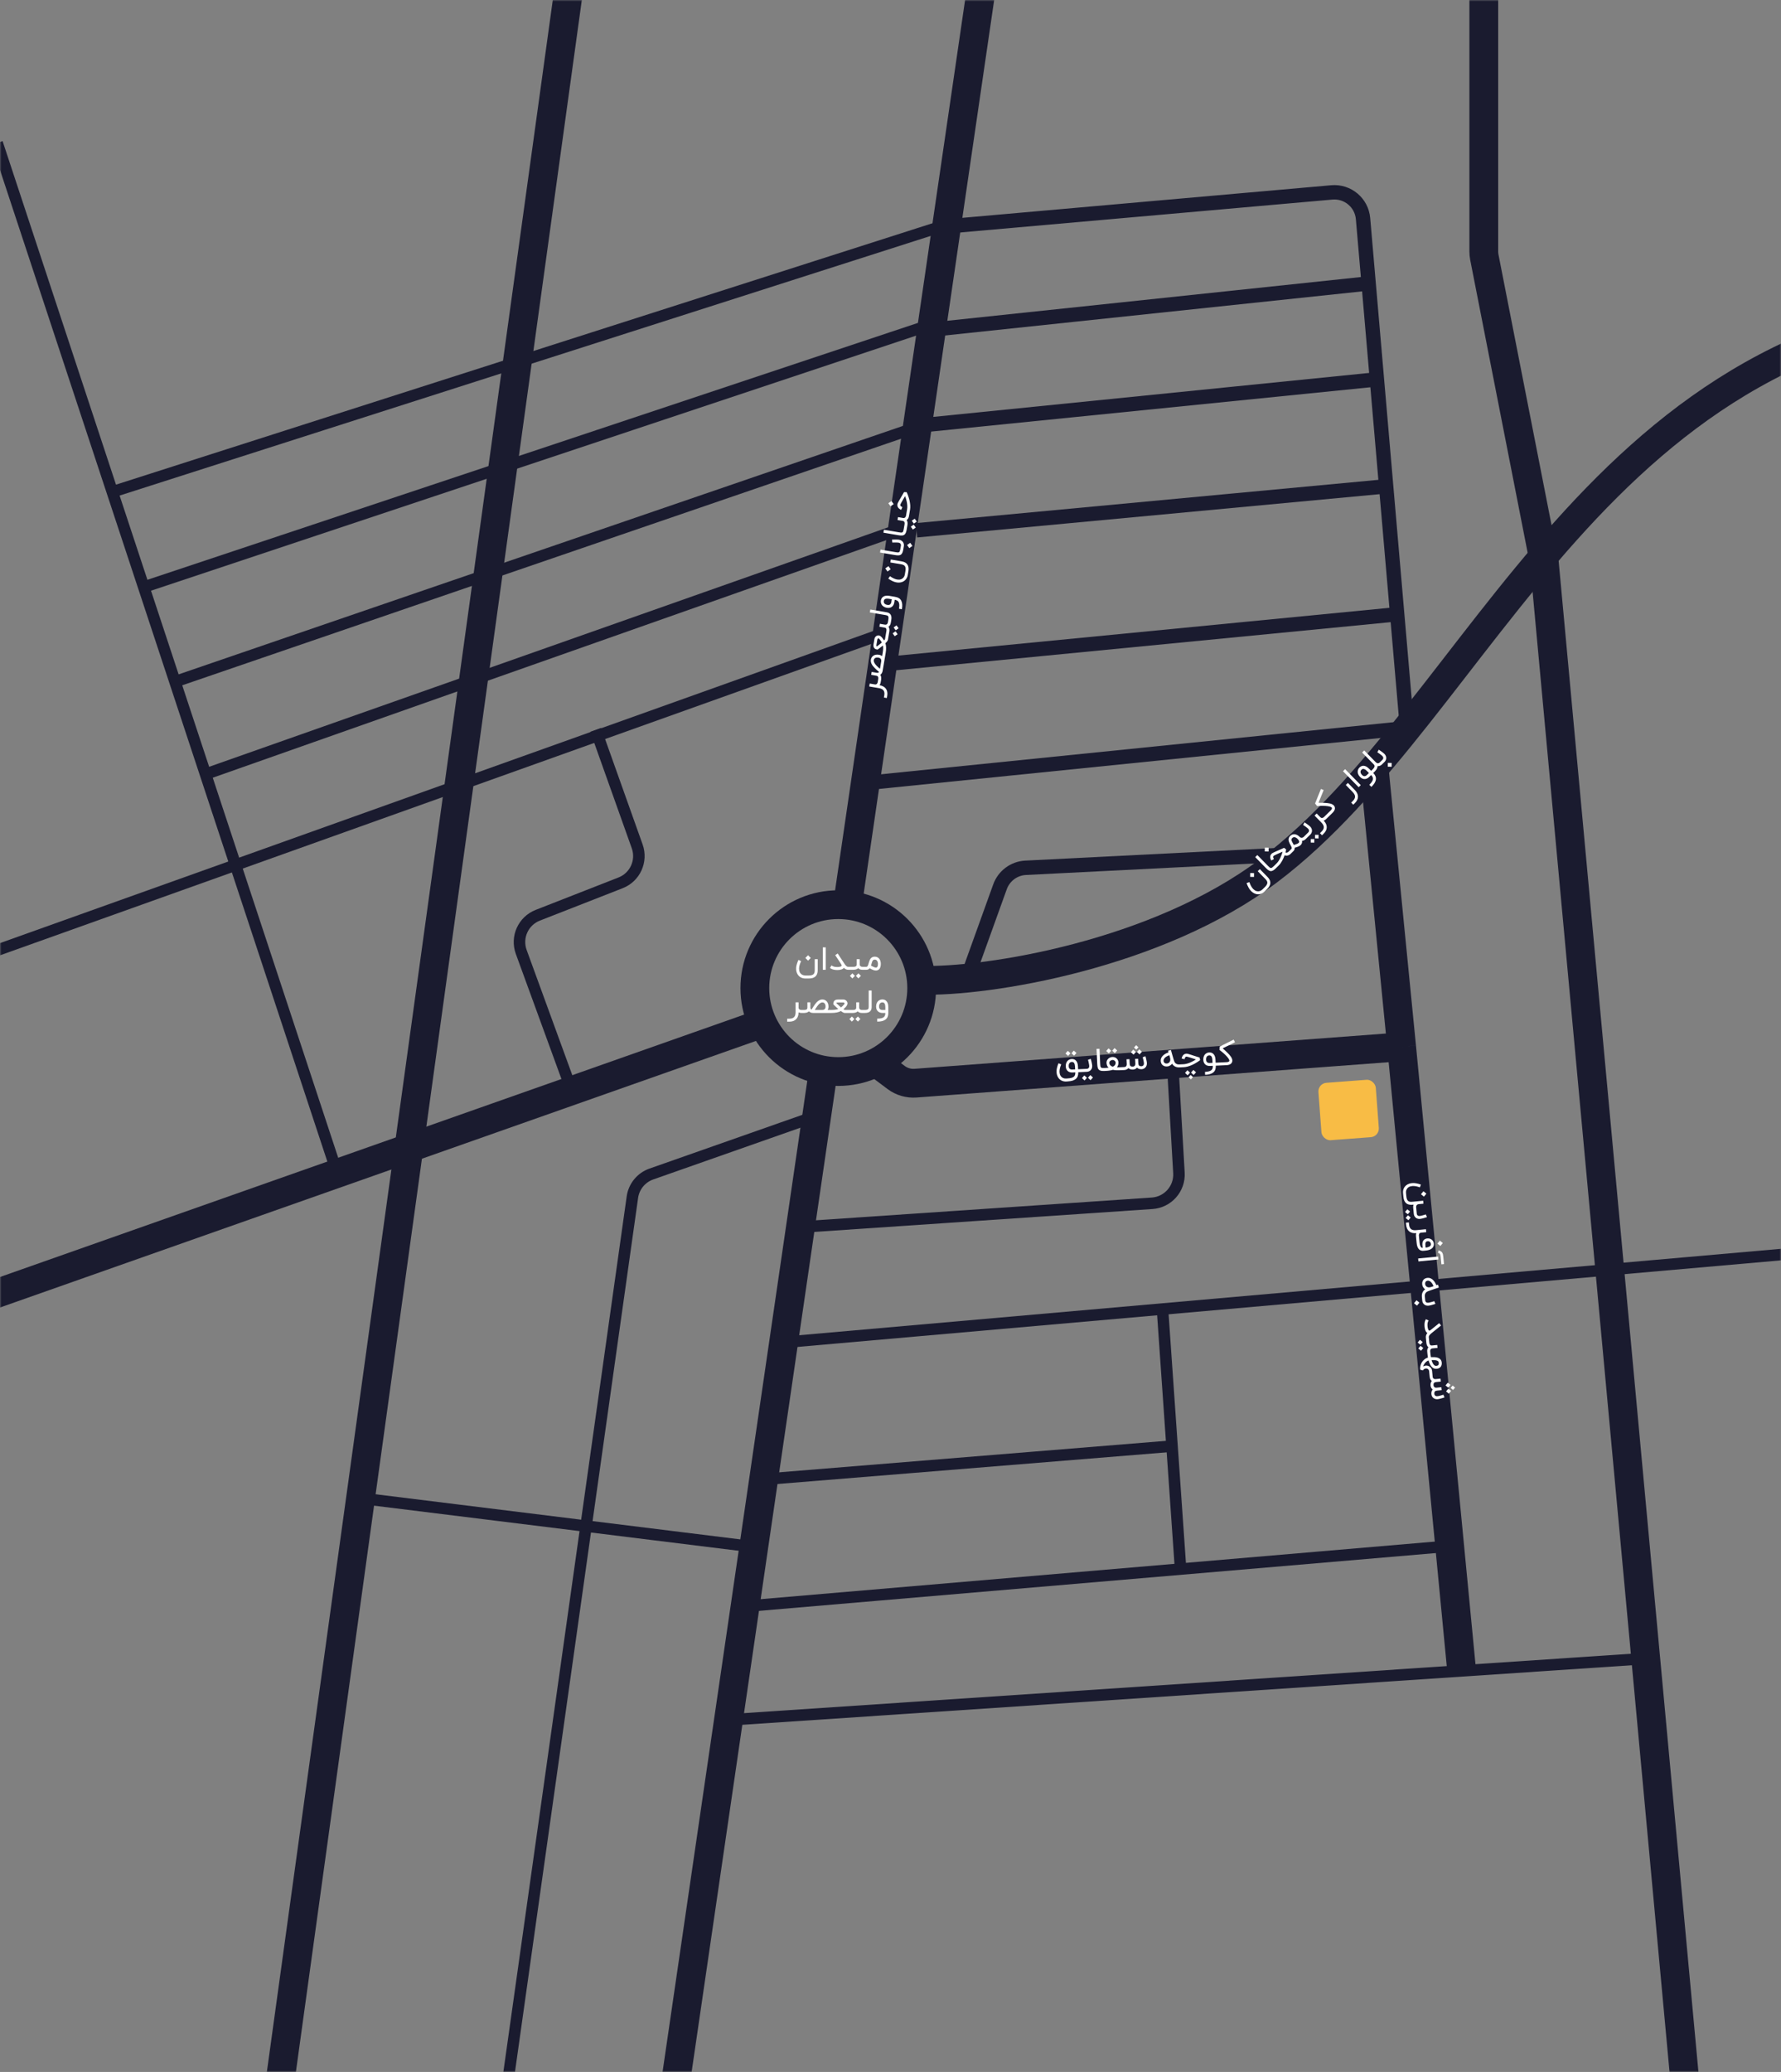 <svg width="619" height="720" viewBox="0 0 619 720" fill="none" xmlns="http://www.w3.org/2000/svg">
<rect x="0" y="0" width="619" height="720" fill="#808080" stroke="none"/>
<mask id="mask0_4130_5736" style="mask-type:alpha" maskUnits="userSpaceOnUse" x="0" y="0" width="619" height="720">
<rect width="619" height="720" fill="#C4C4C4"/>
</mask>
<g mask="url(#mask0_4130_5736)">
<path d="M319.901 340.647C343.016 341.327 402.165 331.809 440.917 302.574C516.196 245.785 554.455 110.172 700.627 105.413C846.799 100.654 1201.01 91.136 1201.01 91.136M-190 516.053L268.911 354.244" stroke="#1A1B2F" stroke-width="10"/>
<circle cx="291.346" cy="343.366" r="28.993" stroke="#1A1B2F" stroke-width="10"/>
<path d="M345.736 -36L294.206 316.851M225.399 788L286.561 369.201" stroke="#1A1B2F" stroke-width="10"/>
<path d="M515.703 -34.64V87.444C515.703 88.09 515.766 88.735 515.89 89.369L536.779 195.835L587.5 744" stroke="#1A1B2F" stroke-width="10"/>
<path d="M306.304 370.561L311.459 374.428C313.395 375.88 315.792 376.58 318.205 376.4L487.149 363.762M487.149 363.762L508 580.5M487.149 363.762L477.63 267.221" stroke="#1A1B2F" stroke-width="10"/>
<path d="M198 -6L94 747.5" stroke="#1A1B2F" stroke-width="10"/>
<path d="M-0.997 49.663L117.3 407.954" stroke="#1A1B2F" stroke-width="4"/>
<path d="M-20 337L306 220.5" stroke="#1A1B2F" stroke-width="4"/>
<path d="M272.99 466.422L630 435M266.191 514.013L408.284 502.455M258.713 558.205L505.505 537.129M258.713 537.129L126.818 520.812M282.508 388.238L226.377 407.976C222.853 409.215 220.313 412.316 219.792 416.015L174.5 737.5" stroke="#1A1B2F" stroke-width="4"/>
<path d="M404 454.5L410.323 545.287M279.789 426.31L400.442 418.141C405.915 417.77 410.068 413.061 409.75 407.585L407.604 370.561" stroke="#1A1B2F" stroke-width="4"/>
<path d="M253.954 597.637L568.733 576.561M198.885 379.399L181.156 330.789C179.295 325.686 181.848 320.03 186.907 318.05L215.69 306.787C220.721 304.819 223.279 299.209 221.466 294.12L207.043 253.624" stroke="#1A1B2F" stroke-width="4"/>
<path d="M71.501 269L311.743 184.277M60.501 237L321.261 147.564M49.993 203.993L321.261 113.571M39.795 170.68L330.779 77.538" stroke="#1A1B2F" stroke-width="4"/>
<path d="M444.317 297.135L356.466 301.559C352.438 301.762 348.926 304.365 347.56 308.16L337.578 335.888M302.225 271.98L489.017 253M310.383 230.508L485.109 213.512M318.541 184.277L481.765 169M322.621 147.564L477.631 131.927M326.7 114.251L475.679 98.5M326.7 78.898L462.89 66.862C468.399 66.375 473.258 70.453 473.733 75.963L489.188 254.984" stroke="#1A1B2F" stroke-width="5"/>
<path d="M279.868 340.022C279.305 340.022 278.794 339.898 278.336 339.651C277.878 339.407 277.507 339.058 277.223 338.604C277.027 338.295 276.887 337.951 276.803 337.573C276.734 337.282 276.699 336.976 276.699 336.656C276.699 336.562 276.707 336.384 276.721 336.122C276.739 335.856 276.816 335.489 276.95 335.02C277.085 334.547 277.272 334.06 277.512 333.558L278.439 334C278.236 334.422 278.074 334.827 277.954 335.216C277.838 335.602 277.765 335.967 277.736 336.313C277.725 336.429 277.719 336.542 277.719 336.651C277.719 336.869 277.743 337.1 277.79 337.344C277.841 337.591 277.941 337.831 278.09 338.064C278.279 338.358 278.527 338.585 278.832 338.745C279.138 338.909 279.483 338.991 279.868 338.991H281.15C281.568 338.991 281.908 338.945 282.17 338.855C282.436 338.767 282.641 338.644 282.787 338.484C282.936 338.324 283.036 338.129 283.087 337.9C283.141 337.675 283.168 337.424 283.168 337.147V333.313H284.199V337.147C284.199 338.107 283.945 338.825 283.436 339.302C282.927 339.782 282.165 340.022 281.15 340.022H279.868ZM279.912 332.882L280.839 331.944L281.788 332.893L280.85 333.831L279.912 332.882ZM287.001 336.995H285.97V329.216H287.001V336.995ZM294.99 335.969V337H294.788C294.246 337 293.746 336.775 293.288 336.324C293.015 336.691 292.537 336.924 291.853 337.022C291.726 337.04 291.592 337.055 291.45 337.065C291.308 337.076 291.161 337.082 291.008 337.082C290.823 337.082 290.635 337.073 290.446 337.055C290.257 337.04 290.072 337.016 289.89 336.984C289.712 336.947 289.539 336.902 289.372 336.847C289.204 336.789 289.053 336.722 288.919 336.645L288.472 336.384L288.984 335.484L289.437 335.745C289.564 335.818 289.719 335.878 289.901 335.925C290.086 335.969 290.283 336 290.49 336.018C290.646 336.033 290.803 336.04 290.959 336.04C291.013 336.04 291.106 336.04 291.237 336.04C291.368 336.036 291.524 336.022 291.706 335.996C291.917 335.964 292.09 335.918 292.224 335.86C292.363 335.798 292.45 335.729 292.486 335.653C292.519 335.616 292.535 335.571 292.535 335.516C292.535 335.48 292.523 335.422 292.497 335.342C292.472 335.258 292.415 335.149 292.328 335.015L290.283 331.9L291.15 331.333L293.266 334.562C293.375 334.718 293.484 334.88 293.593 335.047C293.706 335.211 293.824 335.362 293.948 335.5C294.072 335.635 294.201 335.747 294.335 335.838C294.473 335.925 294.624 335.969 294.788 335.969H294.99ZM300.722 335.969V337H299.768C299.437 337 299.144 336.953 298.89 336.858C298.639 336.764 298.437 336.622 298.284 336.433C297.906 336.811 297.346 337 296.604 337H294.75V335.969H296.604C296.866 335.969 297.073 335.944 297.226 335.893C297.379 335.838 297.493 335.773 297.57 335.696C297.65 335.616 297.7 335.529 297.722 335.435C297.748 335.336 297.76 335.244 297.76 335.156V333.313H298.786V335.118C298.786 335.253 298.806 335.367 298.846 335.462C298.89 335.556 298.942 335.636 299.004 335.702C299.066 335.764 299.135 335.813 299.211 335.849C299.291 335.885 299.368 335.913 299.44 335.931C299.513 335.949 299.579 335.96 299.637 335.964C299.695 335.967 299.739 335.969 299.768 335.969H300.722ZM299.217 339.111L298.333 339.995L297.482 339.111L298.344 338.238L299.217 339.111ZM297.128 339.122L296.244 340.005L295.393 339.122L296.255 338.249L297.128 339.122ZM304.439 336.231C304.465 336.231 304.499 336.229 304.543 336.225C304.59 336.222 304.639 336.207 304.69 336.182C304.745 336.156 304.797 336.118 304.848 336.067C304.903 336.013 304.95 335.938 304.99 335.844C305.034 335.745 305.068 335.622 305.094 335.473C305.123 335.32 305.137 335.135 305.137 334.916C305.137 334.876 305.134 334.813 305.126 334.725C305.119 334.638 305.103 334.542 305.077 334.436C305.052 334.327 305.014 334.216 304.963 334.104C304.916 333.991 304.85 333.887 304.766 333.793C304.683 333.698 304.581 333.622 304.461 333.564C304.341 333.502 304.196 333.471 304.025 333.471C303.865 333.471 303.728 333.5 303.616 333.558C303.506 333.613 303.414 333.689 303.337 333.787C303.261 333.885 303.197 334.002 303.146 334.136C303.096 334.267 303.048 334.411 303.005 334.567C302.961 334.72 302.917 334.882 302.874 335.053C302.83 335.22 302.779 335.387 302.721 335.555C302.91 335.649 303.085 335.738 303.245 335.822C303.405 335.905 303.554 335.978 303.692 336.04C303.83 336.098 303.959 336.145 304.079 336.182C304.203 336.215 304.323 336.231 304.439 336.231ZM304.025 332.445C304.381 332.445 304.69 332.515 304.952 332.653C305.217 332.787 305.437 332.969 305.612 333.198C305.786 333.427 305.916 333.691 305.999 333.989C306.086 334.287 306.13 334.596 306.13 334.916C306.13 335.269 306.099 335.573 306.037 335.827C305.979 336.082 305.901 336.296 305.803 336.471C305.705 336.642 305.594 336.78 305.47 336.885C305.35 336.991 305.226 337.071 305.099 337.125C304.976 337.18 304.856 337.216 304.739 337.235C304.623 337.253 304.523 337.262 304.439 337.262C304.261 337.262 304.09 337.244 303.926 337.207C303.763 337.171 303.596 337.118 303.425 337.049C303.254 336.984 303.074 336.902 302.885 336.804C302.699 336.705 302.494 336.595 302.268 336.471C301.97 336.824 301.586 337 301.117 337H300.49V335.969H301.117C301.256 335.969 301.368 335.918 301.456 335.816C301.546 335.715 301.625 335.582 301.69 335.418C301.756 335.255 301.816 335.067 301.87 334.856C301.925 334.645 301.986 334.429 302.056 334.207C302.128 333.985 302.214 333.769 302.312 333.558C302.41 333.347 302.534 333.16 302.683 332.996C302.836 332.833 303.019 332.7 303.234 332.598C303.452 332.496 303.716 332.445 304.025 332.445ZM278.747 352H278.513C278.164 352 277.842 351.931 277.547 351.793C277.547 352.302 277.477 352.756 277.335 353.156C277.193 353.556 276.986 353.895 276.713 354.171C276.44 354.451 276.104 354.664 275.704 354.809C275.307 354.955 274.851 355.027 274.335 355.027H273.582V353.996H274.335C274.709 353.996 275.033 353.951 275.306 353.86C275.582 353.773 275.809 353.636 275.987 353.451C276.169 353.265 276.302 353.029 276.386 352.742C276.473 352.455 276.517 352.113 276.517 351.716V348.313H277.547V350.118C277.547 350.322 277.589 350.482 277.673 350.598C277.76 350.711 277.86 350.795 277.973 350.849C278.086 350.904 278.193 350.938 278.295 350.953C278.4 350.964 278.473 350.969 278.513 350.969H278.747V352ZM278.518 352V350.969H279.462C279.716 350.969 279.92 350.944 280.073 350.893C280.226 350.842 280.342 350.778 280.422 350.702C280.502 350.622 280.555 350.535 280.58 350.44C280.606 350.345 280.618 350.253 280.618 350.162V348.313H281.644V350.118C281.644 350.322 281.686 350.48 281.769 350.593C281.856 350.705 281.955 350.789 282.064 350.844C282.107 350.775 282.149 350.705 282.189 350.636C282.233 350.564 282.276 350.491 282.32 350.418C282.462 350.185 282.609 349.949 282.762 349.709C282.918 349.465 283.082 349.229 283.253 349C283.424 348.767 283.602 348.549 283.787 348.345C283.976 348.142 284.176 347.965 284.387 347.816C284.598 347.664 284.822 347.544 285.058 347.456C285.295 347.365 285.546 347.32 285.811 347.32C286.076 347.32 286.336 347.369 286.591 347.467C286.849 347.562 287.078 347.711 287.278 347.915C287.478 348.115 287.638 348.371 287.758 348.684C287.882 348.996 287.944 349.369 287.944 349.802C287.944 350.042 287.918 350.258 287.867 350.451C287.82 350.644 287.755 350.816 287.671 350.969H288.795V352H282.626C282.364 352 282.116 351.962 281.884 351.885C281.651 351.805 281.446 351.693 281.267 351.547C281.224 351.515 281.182 351.478 281.142 351.438C280.953 351.624 280.722 351.762 280.449 351.853C280.18 351.944 279.864 351.993 279.5 352H278.518ZM285.806 350.969C285.889 350.965 285.995 350.951 286.122 350.925C286.253 350.9 286.378 350.849 286.498 350.773C286.636 350.678 286.742 350.553 286.815 350.396C286.891 350.236 286.929 350.038 286.929 349.802C286.929 349.336 286.829 348.978 286.629 348.727C286.429 348.473 286.156 348.345 285.811 348.345C285.64 348.345 285.475 348.384 285.315 348.46C285.155 348.533 284.996 348.633 284.84 348.76C284.687 348.887 284.538 349.036 284.393 349.207C284.247 349.378 284.106 349.56 283.967 349.753C283.833 349.945 283.7 350.145 283.569 350.353C283.442 350.556 283.318 350.755 283.198 350.947L283.187 350.969H285.806ZM293.629 352C293.567 352 293.497 351.993 293.417 351.978C293.337 351.96 293.242 351.927 293.133 351.88C293.024 351.833 292.898 351.765 292.757 351.678C292.615 351.591 292.449 351.476 292.26 351.335C291.838 351.564 291.346 351.733 290.782 351.842C290.218 351.947 289.589 352 288.895 352H288.578V350.969H288.895C289.418 350.969 289.888 350.94 290.302 350.882C290.717 350.82 291.067 350.733 291.355 350.62C291.166 350.46 290.977 350.295 290.787 350.124C290.602 349.953 290.431 349.793 290.275 349.644C290.118 349.491 289.982 349.36 289.866 349.251C289.753 349.138 289.677 349.06 289.637 349.016V348.798C289.637 348.729 289.64 348.655 289.647 348.575C289.655 348.491 289.669 348.405 289.691 348.318C289.713 348.231 289.746 348.144 289.789 348.056C289.833 347.965 289.891 347.878 289.964 347.795C290.24 347.485 290.68 347.331 291.284 347.331H293.089C293.391 347.331 293.664 347.405 293.908 347.555C294.151 347.7 294.329 347.902 294.442 348.16C294.526 348.327 294.566 348.493 294.562 348.656C294.562 348.816 294.531 348.975 294.469 349.131C294.411 349.284 294.329 349.433 294.224 349.578C294.122 349.72 294.009 349.858 293.886 349.993C293.762 350.124 293.635 350.249 293.504 350.369C293.377 350.489 293.258 350.602 293.149 350.707C293.229 350.762 293.298 350.807 293.357 350.844C293.415 350.876 293.462 350.902 293.498 350.92C293.538 350.938 293.567 350.951 293.586 350.958C293.607 350.962 293.622 350.965 293.629 350.969H295.626V352H293.629ZM290.678 348.602C290.751 348.671 290.853 348.767 290.984 348.891C291.115 349.011 291.257 349.142 291.409 349.284C291.566 349.425 291.722 349.567 291.878 349.709C292.038 349.851 292.182 349.975 292.309 350.08C292.506 349.924 292.693 349.758 292.871 349.584C293.053 349.409 293.235 349.207 293.417 348.978C293.457 348.927 293.491 348.867 293.52 348.798C293.531 348.773 293.537 348.745 293.537 348.716C293.537 348.673 293.526 348.629 293.504 348.585C293.475 348.531 293.428 348.48 293.362 348.433C293.297 348.385 293.206 348.362 293.089 348.362H291.284C291.178 348.362 291.091 348.367 291.022 348.378C290.957 348.385 290.902 348.396 290.858 348.411C290.818 348.425 290.787 348.44 290.766 348.455C290.748 348.465 290.735 348.476 290.728 348.487C290.717 348.495 290.708 348.509 290.7 348.531C290.693 348.549 290.686 348.573 290.678 348.602ZM300.546 350.969V352H299.592C299.261 352 298.968 351.953 298.714 351.858C298.463 351.764 298.261 351.622 298.108 351.433C297.73 351.811 297.17 352 296.428 352H294.574V350.969H296.428C296.69 350.969 296.897 350.944 297.05 350.893C297.203 350.838 297.317 350.773 297.394 350.696C297.474 350.616 297.525 350.529 297.546 350.435C297.572 350.336 297.585 350.244 297.585 350.156V348.313H298.61V350.118C298.61 350.253 298.63 350.367 298.67 350.462C298.714 350.556 298.766 350.636 298.828 350.702C298.89 350.764 298.959 350.813 299.036 350.849C299.116 350.885 299.192 350.913 299.265 350.931C299.337 350.949 299.403 350.96 299.461 350.964C299.519 350.967 299.563 350.969 299.592 350.969H300.546ZM299.041 354.111L298.157 354.995L297.306 354.111L298.168 353.238L299.041 354.111ZM296.952 354.122L296.068 355.005L295.217 354.122L296.079 353.249L296.952 354.122ZM300.309 350.969H300.494C300.829 350.969 301.089 350.945 301.274 350.898C301.463 350.847 301.609 350.771 301.711 350.669C301.783 350.6 301.836 350.504 301.869 350.38C301.905 350.253 301.923 350.085 301.923 349.878V344.211H302.949V349.878C302.949 350.002 302.943 350.131 302.933 350.265C302.922 350.396 302.898 350.529 302.862 350.664C302.825 350.798 302.773 350.931 302.703 351.062C302.634 351.189 302.542 351.309 302.425 351.422C302.32 351.52 302.205 351.605 302.082 351.678C301.962 351.747 301.823 351.807 301.667 351.858C301.511 351.905 301.336 351.942 301.143 351.967C300.951 351.989 300.734 352 300.494 352H300.309V350.969ZM304.881 353.98C305.43 353.98 305.892 353.938 306.266 353.855C306.641 353.771 306.937 353.642 307.155 353.467C307.344 353.315 307.483 353.12 307.57 352.884C307.661 352.647 307.706 352.353 307.706 352H306.703C306.448 352 306.19 351.962 305.928 351.885C305.666 351.809 305.428 351.684 305.214 351.509C305.003 351.335 304.83 351.107 304.695 350.827C304.561 350.544 304.494 350.198 304.494 349.791C304.494 349.551 304.514 349.335 304.554 349.142C304.597 348.945 304.65 348.771 304.712 348.618C304.777 348.465 304.848 348.333 304.924 348.22C305.001 348.107 305.075 348.011 305.148 347.931C305.348 347.731 305.577 347.576 305.835 347.467C306.094 347.358 306.37 347.304 306.664 347.304C306.923 347.304 307.164 347.344 307.39 347.424C307.615 347.504 307.817 347.624 307.995 347.784C308.486 348.242 308.732 348.96 308.732 349.938V352C308.732 352.516 308.655 352.96 308.503 353.331C308.354 353.705 308.121 354.018 307.804 354.269C307.484 354.52 307.086 354.705 306.61 354.825C306.137 354.949 305.561 355.011 304.881 355.011V353.98ZM306.664 348.335C306.304 348.335 306.024 348.462 305.824 348.716C305.624 348.971 305.524 349.329 305.524 349.791C305.524 350.26 305.666 350.585 305.95 350.767C306.019 350.811 306.09 350.847 306.163 350.876C306.235 350.902 306.306 350.922 306.375 350.936C306.444 350.947 306.506 350.956 306.561 350.964C306.619 350.967 306.666 350.969 306.703 350.969H307.706V349.938C307.706 349.673 307.686 349.449 307.646 349.267C307.606 349.082 307.555 348.929 307.494 348.809C307.432 348.689 307.361 348.598 307.281 348.536C307.204 348.471 307.128 348.424 307.052 348.395C306.975 348.365 306.903 348.349 306.834 348.345C306.764 348.338 306.708 348.335 306.664 348.335Z" fill="white"/>
<path d="M306.11 236.968L306.071 237.199C306.012 237.543 305.89 237.849 305.705 238.116C306.206 238.202 306.643 238.348 307.013 238.555C307.384 238.762 307.682 239.023 307.909 239.338C308.139 239.654 308.293 240.021 308.369 240.44C308.446 240.855 308.441 241.317 308.354 241.826L308.228 242.568L307.212 242.395L307.338 241.653C307.401 241.284 307.41 240.957 307.366 240.673C307.327 240.386 307.23 240.139 307.078 239.932C306.925 239.722 306.714 239.551 306.445 239.421C306.177 239.287 305.847 239.186 305.456 239.12L302.101 238.549L302.274 237.533L304.054 237.835C304.254 237.87 304.419 237.855 304.548 237.792C304.674 237.725 304.773 237.641 304.846 237.539C304.918 237.437 304.97 237.337 305.002 237.239C305.03 237.137 305.048 237.066 305.055 237.026L305.094 236.795L306.11 236.968ZM306.072 237.194L305.055 237.021L305.214 236.091C305.256 235.84 305.265 235.635 305.241 235.476C305.216 235.317 305.173 235.191 305.111 235.1C305.046 235.007 304.969 234.941 304.88 234.9C304.791 234.859 304.701 234.831 304.612 234.815L302.789 234.505L302.961 233.494L304.741 233.797C304.942 233.831 305.105 233.817 305.23 233.753C305.355 233.686 305.454 233.603 305.526 233.505C305.466 233.45 305.405 233.397 305.343 233.346C305.279 233.291 305.214 233.236 305.15 233.181C304.944 233.002 304.736 232.817 304.525 232.626C304.311 232.431 304.106 232.23 303.908 232.023C303.708 231.816 303.522 231.604 303.353 231.387C303.184 231.166 303.043 230.939 302.932 230.706C302.817 230.473 302.736 230.232 302.69 229.985C302.64 229.736 302.637 229.481 302.681 229.22C302.726 228.958 302.818 228.71 302.957 228.475C303.094 228.237 303.279 228.036 303.514 227.873C303.744 227.709 304.024 227.595 304.352 227.529C304.681 227.459 305.059 227.461 305.486 227.533C305.722 227.574 305.931 227.635 306.113 227.718C306.295 227.796 306.454 227.89 306.591 227.998L306.779 226.89L307.796 227.063L306.761 233.145C306.717 233.403 306.638 233.64 306.523 233.857C306.405 234.073 306.26 234.257 306.087 234.408C306.047 234.445 306.004 234.481 305.958 234.513C306.109 234.731 306.207 234.982 306.25 235.266C306.295 235.546 306.29 235.866 306.236 236.226L306.072 237.194ZM306.278 229.837C306.288 229.754 306.292 229.648 306.288 229.518C306.285 229.385 306.256 229.252 306.2 229.121C306.13 228.969 306.024 228.844 305.882 228.746C305.738 228.644 305.549 228.573 305.316 228.534C304.857 228.455 304.487 228.494 304.206 228.649C303.921 228.804 303.75 229.051 303.692 229.392C303.664 229.56 303.673 229.73 303.722 229.9C303.767 230.07 303.839 230.243 303.938 230.418C304.038 230.59 304.16 230.762 304.304 230.934C304.448 231.106 304.604 231.277 304.77 231.445C304.938 231.61 305.113 231.775 305.295 231.938C305.474 232.098 305.649 232.253 305.819 232.404L305.839 232.418L306.278 229.837ZM308.606 222.297C308.596 222.358 308.577 222.427 308.549 222.503C308.518 222.579 308.47 222.667 308.405 222.766C308.34 222.866 308.253 222.978 308.143 223.103C308.033 223.229 307.892 223.373 307.721 223.535C307.876 223.989 307.96 224.504 307.973 225.077C307.982 225.651 307.929 226.28 307.812 226.965L307.759 227.276L306.743 227.104L306.796 226.792C306.884 226.275 306.934 225.808 306.946 225.39C306.955 224.971 306.927 224.61 306.865 224.308C306.675 224.468 306.48 224.626 306.28 224.784C306.08 224.938 305.894 225.08 305.721 225.209C305.544 225.337 305.392 225.45 305.265 225.546C305.135 225.638 305.045 225.701 304.995 225.733L304.78 225.696C304.712 225.685 304.639 225.668 304.562 225.648C304.48 225.627 304.399 225.598 304.316 225.562C304.234 225.526 304.153 225.479 304.075 225.421C303.992 225.363 303.916 225.291 303.846 225.205C303.587 224.881 303.509 224.421 303.61 223.826L303.913 222.046C303.964 221.749 304.083 221.492 304.271 221.277C304.455 221.061 304.684 220.92 304.957 220.852C305.136 220.797 305.306 220.786 305.467 220.817C305.624 220.844 305.775 220.901 305.919 220.988C306.06 221.071 306.193 221.176 306.319 221.305C306.441 221.429 306.559 221.563 306.671 221.708C306.779 221.852 306.881 221.998 306.978 222.147C307.075 222.293 307.166 222.428 307.252 222.553C307.319 222.484 307.375 222.423 307.421 222.372C307.463 222.32 307.496 222.278 307.52 222.245C307.544 222.209 307.562 222.182 307.572 222.165C307.579 222.144 307.585 222.131 307.59 222.124L307.925 220.156L308.941 220.329L308.606 222.297ZM304.761 224.636C304.842 224.576 304.954 224.492 305.098 224.384C305.238 224.275 305.391 224.157 305.556 224.03C305.722 223.9 305.888 223.769 306.054 223.639C306.221 223.505 306.367 223.384 306.492 223.276C306.371 223.057 306.239 222.844 306.097 222.639C305.956 222.431 305.787 222.218 305.592 222C305.548 221.952 305.495 221.908 305.432 221.868C305.408 221.853 305.383 221.843 305.354 221.838C305.311 221.83 305.266 221.834 305.219 221.848C305.161 221.868 305.103 221.906 305.045 221.962C304.987 222.019 304.949 222.104 304.929 222.219L304.626 223.999C304.609 224.103 304.599 224.19 304.599 224.26C304.595 224.326 304.596 224.381 304.603 224.427C304.611 224.469 304.62 224.501 304.631 224.525C304.639 224.545 304.647 224.56 304.657 224.569C304.662 224.581 304.675 224.592 304.695 224.603C304.712 224.613 304.734 224.624 304.761 224.636ZM308.75 215.305L309.767 215.478L309.607 216.419C309.551 216.745 309.455 217.026 309.32 217.261C309.184 217.492 309.011 217.668 308.799 217.786C309.108 218.223 309.2 218.806 309.076 219.538L308.765 221.366L307.749 221.193L308.06 219.365C308.104 219.107 308.113 218.898 308.089 218.739C308.061 218.579 308.015 218.455 307.953 218.367C307.887 218.275 307.81 218.21 307.72 218.173C307.628 218.131 307.539 218.103 307.452 218.089L305.635 217.779L305.807 216.768L307.587 217.071C307.719 217.094 307.836 217.093 307.936 217.07C308.036 217.043 308.124 217.004 308.199 216.954C308.27 216.903 308.33 216.844 308.379 216.774C308.428 216.702 308.468 216.631 308.498 216.562C308.528 216.494 308.55 216.431 308.563 216.374C308.576 216.317 308.586 216.275 308.59 216.246L308.75 215.305ZM311.595 217.316L312.318 218.335L311.304 219.026L310.589 218.03L311.595 217.316ZM311.256 219.377L311.978 220.397L310.965 221.087L310.249 220.091L311.256 219.377ZM308.711 215.539L308.742 215.356C308.798 215.027 308.818 214.766 308.803 214.576C308.784 214.381 308.733 214.224 308.65 214.107C308.594 214.024 308.508 213.956 308.392 213.903C308.272 213.845 308.11 213.799 307.906 213.765L302.319 212.814L302.491 211.803L308.078 212.754C308.2 212.774 308.326 212.801 308.457 212.835C308.584 212.867 308.711 212.913 308.838 212.971C308.964 213.03 309.086 213.104 309.204 213.194C309.318 213.284 309.42 213.395 309.512 213.529C309.591 213.649 309.656 213.777 309.707 213.911C309.755 214.04 309.791 214.187 309.815 214.349C309.835 214.512 309.842 214.69 309.835 214.884C309.824 215.078 309.798 215.293 309.758 215.529L309.727 215.712L308.711 215.539ZM312.446 211.537C312.538 210.996 312.574 210.534 312.555 210.15C312.535 209.767 312.457 209.453 312.322 209.209C312.203 208.997 312.034 208.828 311.816 208.702C311.598 208.573 311.316 208.479 310.968 208.42L310.799 209.409C310.757 209.66 310.676 209.908 310.557 210.153C310.437 210.399 310.274 210.612 310.066 210.795C309.858 210.973 309.605 211.105 309.307 211.191C309.004 211.276 308.653 211.285 308.251 211.216C308.015 211.176 307.805 211.12 307.621 211.048C307.435 210.972 307.272 210.891 307.132 210.804C306.992 210.714 306.873 210.622 306.775 210.528C306.676 210.434 306.594 210.344 306.527 210.259C306.364 210.028 306.25 209.776 306.185 209.504C306.121 209.231 306.114 208.949 306.163 208.659C306.207 208.404 306.287 208.173 306.403 207.964C306.52 207.755 306.672 207.576 306.86 207.427C307.394 207.02 308.143 206.899 309.107 207.063L311.14 207.409C311.649 207.495 312.073 207.645 312.413 207.858C312.758 208.068 313.027 208.349 313.221 208.703C313.415 209.061 313.531 209.485 313.569 209.974C313.612 210.461 313.576 211.04 313.462 211.71L312.446 211.537ZM307.18 208.832C307.119 209.187 307.198 209.484 307.415 209.724C307.632 209.964 307.969 210.122 308.424 210.2C308.886 210.279 309.231 210.193 309.458 209.944C309.513 209.883 309.56 209.82 309.601 209.753C309.638 209.685 309.67 209.619 309.696 209.553C309.718 209.487 309.738 209.428 309.754 209.375C309.767 209.318 309.777 209.272 309.783 209.236L309.952 208.247L308.935 208.074C308.674 208.029 308.45 208.011 308.264 208.02C308.074 208.029 307.915 208.053 307.786 208.094C307.658 208.135 307.556 208.189 307.482 208.258C307.405 208.322 307.345 208.39 307.304 208.46C307.262 208.53 307.234 208.599 307.219 208.667C307.2 208.734 307.187 208.789 307.18 208.832ZM315.495 199.829C315.4 200.384 315.193 200.867 314.872 201.277C314.555 201.688 314.149 201.995 313.653 202.199C313.315 202.34 312.953 202.421 312.566 202.44C312.268 202.459 311.961 202.442 311.645 202.388C311.552 202.372 311.378 202.335 311.122 202.277C310.864 202.215 310.514 202.078 310.074 201.866C309.631 201.655 309.182 201.388 308.728 201.067L309.319 200.227C309.7 200.499 310.073 200.726 310.436 200.91C310.797 201.089 311.145 201.222 311.481 201.309C311.593 201.339 311.704 201.364 311.811 201.382C312.026 201.418 312.258 201.434 312.506 201.428C312.758 201.419 313.012 201.361 313.266 201.253C313.588 201.116 313.854 200.911 314.063 200.636C314.275 200.363 314.414 200.036 314.479 199.656L314.694 198.392C314.764 197.98 314.776 197.637 314.73 197.364C314.689 197.087 314.601 196.864 314.468 196.694C314.335 196.52 314.16 196.389 313.943 196.3C313.73 196.209 313.487 196.14 313.215 196.093L309.434 195.45L309.607 194.434L313.387 195.077C314.334 195.238 314.999 195.609 315.383 196.191C315.771 196.774 315.88 197.565 315.71 198.565L315.495 199.829ZM308.463 198.588L307.694 197.516L308.789 196.74L309.556 197.822L308.463 198.588ZM313.938 190.962C313.871 191.338 313.792 191.646 313.704 191.885C313.612 192.12 313.507 192.316 313.388 192.473C313.266 192.626 313.128 192.743 312.974 192.823C312.817 192.9 312.643 192.951 312.45 192.978C312.254 193.003 312.039 193.006 311.807 192.984C311.575 192.963 311.318 192.929 311.039 192.881L305.866 192.001L306.039 190.985L311.212 191.865C311.524 191.918 311.778 191.952 311.975 191.967C312.172 191.979 312.331 191.952 312.453 191.888C312.571 191.82 312.665 191.705 312.733 191.543C312.798 191.377 312.861 191.126 312.922 190.789L313.938 190.962ZM310.017 187.536C310.04 187.533 310.1 187.528 310.197 187.523C310.294 187.517 310.414 187.514 310.558 187.512C310.699 187.507 310.857 187.502 311.031 187.499C311.201 187.494 311.375 187.494 311.551 187.499C311.724 187.502 311.89 187.508 312.051 187.517C312.212 187.526 312.351 187.541 312.47 187.561C312.814 187.62 313.102 187.727 313.333 187.885C313.562 188.038 313.743 188.22 313.876 188.431C314.007 188.638 314.093 188.861 314.133 189.1C314.174 189.339 314.175 189.574 314.135 189.803L313.902 191.174L312.886 191.001L313.119 189.63C313.128 189.576 313.134 189.5 313.136 189.401C313.135 189.297 313.111 189.192 313.063 189.084C313.015 188.972 312.933 188.87 312.816 188.776C312.7 188.679 312.527 188.611 312.298 188.572C312.219 188.558 312.119 188.549 311.998 188.543C311.875 188.533 311.743 188.527 311.603 188.526C311.46 188.52 311.315 188.517 311.167 188.518C311.016 188.518 310.874 188.52 310.74 188.523C310.607 188.526 310.488 188.53 310.384 188.534C310.28 188.538 310.202 188.544 310.149 188.549L310.017 187.536ZM316.03 190.474L315.26 189.402L316.355 188.626L317.123 189.708L316.03 190.474ZM315.112 184.065C315.044 184.441 314.966 184.749 314.877 184.988C314.786 185.223 314.68 185.42 314.561 185.576C314.44 185.729 314.302 185.846 314.148 185.926C313.991 186.003 313.816 186.054 313.624 186.081C313.427 186.106 313.213 186.109 312.981 186.087C312.748 186.066 312.492 186.032 312.212 185.984L307.039 185.104L307.212 184.088L312.385 184.968C312.697 185.021 312.951 185.055 313.148 185.07C313.345 185.082 313.505 185.055 313.626 184.991C313.745 184.923 313.838 184.808 313.906 184.646C313.972 184.48 314.035 184.229 314.095 183.892L315.112 184.065ZM315.059 178.232L316.075 178.405L315.915 179.346C315.859 179.673 315.764 179.953 315.628 180.188C315.492 180.42 315.319 180.595 315.107 180.714C315.416 181.15 315.508 181.734 315.384 182.465L315.073 184.293L314.057 184.12L314.368 182.292C314.412 182.034 314.421 181.825 314.397 181.666C314.369 181.507 314.323 181.383 314.261 181.295C314.195 181.202 314.118 181.138 314.028 181.1C313.936 181.059 313.847 181.031 313.761 181.016L311.943 180.707L312.115 179.696L313.895 179.999C314.028 180.021 314.144 180.021 314.244 179.997C314.344 179.97 314.432 179.931 314.507 179.881C314.578 179.831 314.638 179.771 314.687 179.702C314.736 179.629 314.776 179.558 314.806 179.49C314.836 179.421 314.858 179.358 314.871 179.302C314.884 179.245 314.894 179.202 314.898 179.173L315.059 178.232ZM317.903 180.244L318.626 181.263L317.612 181.953L316.897 180.957L317.903 180.244ZM317.564 182.305L318.287 183.324L317.273 184.015L316.557 183.019L317.564 182.305ZM315.117 171.025C315.128 171.049 315.175 171.153 315.258 171.337C315.341 171.52 315.44 171.764 315.554 172.068C315.666 172.367 315.782 172.715 315.902 173.112C316.023 173.508 316.124 173.931 316.206 174.381C316.289 174.826 316.343 175.287 316.369 175.764C316.392 176.24 316.364 176.707 316.286 177.166L316.035 178.64L315.019 178.467L315.269 176.993C315.338 176.592 315.36 176.179 315.336 175.754C315.31 175.325 315.259 174.909 315.184 174.505C315.105 174.101 315.011 173.718 314.903 173.357C314.792 172.995 314.684 172.676 314.579 172.4C314.38 172.724 314.185 173.048 313.993 173.373C313.802 173.695 313.632 173.991 313.483 174.26C313.33 174.529 313.203 174.762 313.104 174.959C313.004 175.153 312.943 175.282 312.921 175.349C312.911 175.41 312.905 175.475 312.904 175.545C312.904 175.611 312.925 175.681 312.968 175.755C313.011 175.829 313.084 175.906 313.189 175.986C313.29 176.066 313.438 176.15 313.633 176.239L313.207 177.179C312.193 176.722 311.761 176.051 311.912 175.166C311.916 175.144 311.922 175.116 311.932 175.081C311.938 175.045 311.956 174.995 311.985 174.93C312.011 174.864 312.052 174.777 312.107 174.668C312.159 174.559 312.23 174.422 312.321 174.256C312.413 174.087 312.528 173.884 312.669 173.646C312.805 173.407 312.973 173.122 313.174 172.791L314.202 171.008L315.117 171.025ZM309.516 175.948L308.747 174.876L309.841 174.1L310.609 175.182L309.516 175.948Z" fill="white"/>
<path d="M371.1 375.795L370.555 375.821C370.275 375.835 370.005 375.815 369.744 375.762C369.483 375.712 369.235 375.633 369.001 375.524C368.77 375.415 368.556 375.276 368.358 375.107C368.165 374.941 367.994 374.749 367.845 374.531C367.634 374.231 367.476 373.895 367.371 373.521C367.288 373.234 367.239 372.93 367.224 372.611C367.219 372.516 367.218 372.338 367.22 372.076C367.222 371.81 367.279 371.44 367.391 370.965C367.503 370.486 367.67 369.99 367.894 369.477L368.841 369.874C368.657 370.305 368.515 370.718 368.414 371.112C368.316 371.503 368.261 371.871 368.248 372.218C368.243 372.335 368.243 372.448 368.248 372.556C368.258 372.774 368.293 373.004 368.351 373.245C368.414 373.49 368.525 373.725 368.685 373.95C368.881 374.236 369.137 374.451 369.453 374.596C369.77 374.745 370.121 374.81 370.506 374.792L370.996 374.768L370.996 374.757C371.544 374.731 372.003 374.667 372.373 374.566C372.744 374.465 373.033 374.322 373.243 374.137C373.425 373.975 373.553 373.775 373.629 373.534C373.709 373.294 373.74 372.998 373.724 372.645L372.721 372.693C372.467 372.705 372.207 372.679 371.942 372.615C371.677 372.552 371.433 372.438 371.21 372.273C370.991 372.109 370.808 371.89 370.66 371.617C370.512 371.34 370.429 370.998 370.409 370.591C370.398 370.352 370.408 370.135 370.438 369.94C370.473 369.742 370.517 369.565 370.572 369.41C370.63 369.254 370.694 369.118 370.765 369.002C370.836 368.886 370.906 368.786 370.975 368.702C371.165 368.493 371.386 368.328 371.639 368.207C371.892 368.085 372.165 368.018 372.46 368.004C372.717 367.991 372.961 368.02 373.19 368.089C373.419 368.158 373.626 368.268 373.812 368.42C374.324 368.854 374.603 369.56 374.65 370.537L374.699 371.567L375.718 371.518L375.767 372.548L374.748 372.596C374.772 373.112 374.717 373.559 374.582 373.937C374.451 374.318 374.234 374.641 373.93 374.907C373.626 375.173 373.244 375.377 372.785 375.519C372.329 375.66 371.767 375.749 371.099 375.785L371.1 375.795ZM372.509 369.033C372.149 369.051 371.875 369.191 371.688 369.455C371.5 369.719 371.417 370.081 371.439 370.542C371.461 371.011 371.619 371.329 371.911 371.497C371.982 371.538 372.054 371.571 372.128 371.596C372.202 371.618 372.274 371.635 372.344 371.646C372.413 371.654 372.475 371.66 372.53 371.664C372.588 371.665 372.636 371.665 372.672 371.663L373.675 371.615L373.625 370.586C373.613 370.321 373.582 370.098 373.534 369.918C373.485 369.735 373.427 369.585 373.359 369.468C373.292 369.351 373.217 369.264 373.134 369.206C373.054 369.144 372.976 369.1 372.898 369.075C372.821 369.05 372.747 369.037 372.678 369.036C372.609 369.032 372.552 369.031 372.509 369.033ZM373.305 366.839L372.403 366.008L373.211 365.085L374.135 365.925L373.305 366.839ZM371.218 366.927L370.315 366.096L371.123 365.173L372.048 366.014L371.218 366.927ZM379.098 367.944C379.106 367.966 379.123 368.023 379.15 368.116C379.176 368.21 379.205 368.327 379.237 368.467C379.273 368.604 379.311 368.757 379.352 368.926C379.393 369.091 379.43 369.261 379.464 369.434C379.497 369.603 379.527 369.768 379.553 369.927C379.578 370.086 379.594 370.225 379.6 370.345C379.616 370.694 379.573 370.998 379.469 371.258C379.368 371.514 379.229 371.729 379.052 371.905C378.878 372.078 378.678 372.209 378.453 372.3C378.228 372.391 378 372.442 377.767 372.453L375.511 372.56L375.462 371.53L377.718 371.423C377.773 371.42 377.848 371.409 377.946 371.39C378.047 371.367 378.145 371.321 378.24 371.251C378.338 371.18 378.421 371.078 378.487 370.944C378.557 370.81 378.587 370.626 378.575 370.394C378.572 370.314 378.56 370.214 378.539 370.095C378.523 369.972 378.5 369.842 378.472 369.705C378.447 369.564 378.418 369.422 378.386 369.278C378.353 369.13 378.321 368.991 378.29 368.862C378.258 368.732 378.229 368.617 378.202 368.517C378.175 368.416 378.154 368.34 378.137 368.29L379.098 367.944ZM379.865 374.433L379.025 375.358L378.133 374.516L378.952 373.603L379.865 374.433ZM377.779 374.543L376.939 375.468L376.047 374.626L376.866 373.713L377.779 374.543ZM383.849 372.163C383.467 372.177 383.15 372.167 382.897 372.132C382.648 372.093 382.434 372.032 382.255 371.949C382.08 371.863 381.936 371.753 381.824 371.62C381.716 371.484 381.628 371.324 381.561 371.142C381.494 370.955 381.446 370.747 381.417 370.515C381.388 370.283 381.366 370.026 381.353 369.743L381.103 364.501L382.133 364.452L382.382 369.694C382.398 370.01 382.419 370.265 382.446 370.46C382.477 370.656 382.537 370.806 382.626 370.911C382.718 371.012 382.851 371.078 383.023 371.11C383.199 371.138 383.458 371.146 383.8 371.133L383.849 372.163ZM386.747 370.682C386.907 370.616 387.051 370.536 387.178 370.443C387.304 370.349 387.41 370.242 387.496 370.122C387.584 370.001 387.651 369.865 387.695 369.714C387.738 369.562 387.756 369.392 387.747 369.203C387.742 369.094 387.707 368.987 387.644 368.88C387.584 368.774 387.503 368.68 387.401 368.597C387.303 368.514 387.19 368.449 387.064 368.4C386.938 368.352 386.808 368.331 386.673 368.337C386.521 368.344 386.375 368.377 386.236 368.434C386.1 368.488 385.98 368.559 385.875 368.648C385.773 368.733 385.694 368.833 385.638 368.949C385.581 369.064 385.556 369.184 385.562 369.307L385.565 369.373C385.572 369.529 385.603 369.677 385.657 369.816C385.715 369.952 385.795 370.075 385.899 370.187C386.002 370.298 386.125 370.396 386.268 370.48C386.413 370.561 386.573 370.628 386.747 370.682ZM386.624 367.307C386.937 367.292 387.219 367.333 387.471 367.431C387.723 367.528 387.939 367.663 388.118 367.837C388.298 368.007 388.438 368.207 388.54 368.439C388.642 368.667 388.699 368.907 388.711 369.157C388.728 369.51 388.692 369.83 388.604 370.118C388.519 370.406 388.381 370.664 388.188 370.891C388.465 370.9 388.763 370.897 389.083 370.882L389.715 370.851L389.764 371.881L389.132 371.911C388.202 371.956 387.42 371.905 386.787 371.761C386.472 371.863 386.108 371.946 385.696 372.009C385.284 372.073 384.813 372.117 384.283 372.142L383.634 372.173L383.585 371.143L384.234 371.113C384.629 371.094 384.983 371.066 385.294 371.029C385.07 370.818 384.898 370.573 384.779 370.295C384.66 370.013 384.592 369.699 384.576 369.354C384.563 369.089 384.606 368.836 384.703 368.595C384.805 368.353 384.947 368.139 385.131 367.952C385.319 367.764 385.539 367.614 385.793 367.5C386.049 367.386 386.326 367.321 386.624 367.307ZM387.467 365.962L386.564 365.131L387.372 364.208L388.297 365.049L387.467 365.962ZM385.379 366.05L384.477 365.22L385.285 364.297L386.21 365.137L385.379 366.05ZM393.795 371.678C393.453 371.695 393.148 371.66 392.878 371.575C392.608 371.485 392.378 371.351 392.187 371.171C392.008 371.383 391.795 371.544 391.549 371.654C391.303 371.761 391.053 371.82 390.799 371.832L389.546 371.892L389.496 370.862L390.75 370.802C390.804 370.8 390.882 370.789 390.983 370.769C391.084 370.746 391.182 370.7 391.277 370.63C391.371 370.556 391.452 370.45 391.518 370.312C391.588 370.174 391.617 369.989 391.606 369.757L391.528 368.106L392.557 368.057L392.635 369.686C392.652 370.038 392.746 370.292 392.917 370.448C393.092 370.603 393.368 370.672 393.746 370.654C393.8 370.651 393.876 370.639 393.973 370.616C394.074 370.589 394.172 370.539 394.267 370.465C394.365 370.392 394.447 370.286 394.514 370.148C394.584 370.01 394.613 369.825 394.602 369.592L394.524 367.963L395.549 367.914L395.626 369.543C395.643 369.896 395.741 370.151 395.919 370.31C396.098 370.469 396.376 370.54 396.754 370.522C396.812 370.519 396.89 370.504 396.987 370.478C397.084 370.448 397.177 370.394 397.268 370.317C397.363 370.24 397.442 370.132 397.504 369.994C397.567 369.857 397.593 369.675 397.582 369.45C397.578 369.37 397.566 369.271 397.546 369.152C397.529 369.032 397.507 368.904 397.479 368.767C397.454 368.63 397.425 368.491 397.393 368.351C397.361 368.207 397.329 368.073 397.298 367.951C397.266 367.825 397.237 367.714 397.211 367.617C397.184 367.516 397.162 367.442 397.146 367.396L398.106 367.039C398.114 367.06 398.132 367.118 398.158 367.211C398.184 367.301 398.215 367.414 398.251 367.551C398.286 367.684 398.322 367.833 398.359 367.999C398.4 368.164 398.437 368.332 398.471 368.501C398.508 368.667 398.539 368.829 398.565 368.988C398.59 369.144 398.606 369.281 398.612 369.401C398.628 369.746 398.586 370.05 398.486 370.314C398.386 370.573 398.249 370.793 398.075 370.972C397.905 371.148 397.708 371.284 397.483 371.382C397.258 371.477 397.031 371.531 396.803 371.546C396.454 371.563 396.143 371.526 395.869 371.438C395.599 371.345 395.367 371.205 395.172 371.017C394.993 371.226 394.78 371.386 394.534 371.496C394.292 371.605 394.045 371.666 393.795 371.678ZM395.671 363.949L394.933 364.744L394.135 364.023L394.882 363.206L395.671 363.949ZM396.055 366.399L395.153 365.569L395.961 364.645L396.885 365.486L396.055 366.399ZM393.968 366.488L393.066 365.657L393.874 364.734L394.798 365.575L393.968 366.488ZM410.086 370.913L409.95 370.92C409.368 370.947 408.854 370.848 408.406 370.622C407.962 370.392 407.613 370.059 407.36 369.623C407.251 369.789 407.118 369.935 406.96 370.063C406.806 370.187 406.629 370.299 406.43 370.399C406.316 370.452 406.183 370.497 406.032 370.533C405.881 370.569 405.72 370.592 405.549 370.6C405.379 370.608 405.202 370.596 405.018 370.565C404.838 370.533 404.661 370.475 404.485 370.388C404.217 370.263 403.998 370.091 403.827 369.873C403.66 369.652 403.544 369.388 403.479 369.082C403.446 368.941 403.427 368.802 403.42 368.664C403.409 368.432 403.442 368.17 403.52 367.879C403.6 367.587 403.775 367.288 404.045 366.98C404.518 366.448 405.202 366.026 406.098 365.714L405.966 365.13L406.958 364.87C407.063 365.229 407.155 365.548 407.233 365.829C407.312 366.105 407.382 366.355 407.444 366.578C407.457 366.621 407.477 366.693 407.503 366.793C407.534 366.894 407.568 367.01 407.607 367.143C407.646 367.272 407.688 367.413 407.731 367.563C407.775 367.714 407.818 367.861 407.861 368.005C407.905 368.148 407.946 368.283 407.984 368.409C408.023 368.534 408.057 368.638 408.087 368.72C408.172 368.989 408.29 369.204 408.439 369.364C408.589 369.521 408.749 369.641 408.921 369.724C409.092 369.803 409.264 369.853 409.436 369.874C409.611 369.891 409.766 369.896 409.901 369.89L410.037 369.884L410.086 370.913ZM406.417 366.692C406.063 366.815 405.751 366.955 405.482 367.113C405.213 367.272 404.991 367.444 404.818 367.631C404.649 367.814 404.53 368.009 404.464 368.216C404.419 368.353 404.401 368.492 404.407 368.634C404.411 368.706 404.422 368.78 404.44 368.856C404.472 369.007 404.533 369.134 404.622 369.235C404.71 369.333 404.812 369.41 404.928 369.466C405.01 369.51 405.099 369.54 405.194 369.557C405.289 369.571 405.384 369.575 405.479 369.571L405.533 369.568C405.609 369.565 405.687 369.556 405.767 369.541C405.846 369.523 405.919 369.497 405.987 369.465C406.436 369.254 406.686 368.898 406.739 368.397C406.748 368.28 406.75 368.171 406.745 368.069C406.742 368.015 406.733 367.939 406.718 367.841C406.702 367.743 406.688 367.669 406.674 367.619L406.417 366.692ZM417.107 368.395C417.086 368.41 416.994 368.478 416.833 368.599C416.671 368.719 416.454 368.868 416.182 369.045C415.914 369.218 415.599 369.406 415.237 369.609C414.875 369.811 414.484 370.001 414.063 370.178C413.645 370.354 413.207 370.506 412.747 370.634C412.287 370.758 411.824 370.83 411.359 370.853L409.866 370.924L409.817 369.894L411.31 369.823C411.717 369.804 412.125 369.737 412.535 369.623C412.948 369.505 413.343 369.366 413.722 369.206C414.1 369.042 414.454 368.869 414.783 368.685C415.113 368.499 415.402 368.325 415.649 368.164C415.29 368.039 414.931 367.918 414.572 367.8C414.217 367.682 413.892 367.579 413.596 367.491C413.301 367.4 413.046 367.327 412.832 367.271C412.622 367.216 412.482 367.184 412.413 367.177C412.351 367.179 412.286 367.188 412.217 367.202C412.152 367.216 412.089 367.252 412.026 367.31C411.963 367.367 411.904 367.456 411.847 367.575C411.791 367.69 411.74 367.853 411.696 368.063L410.686 367.849C410.915 366.76 411.478 366.194 412.375 366.152C412.397 366.151 412.426 366.151 412.462 366.153C412.499 366.151 412.552 366.158 412.622 366.173C412.691 366.184 412.785 366.205 412.903 366.236C413.021 366.263 413.17 366.303 413.351 366.356C413.536 366.41 413.759 366.479 414.022 366.565C414.284 366.647 414.598 366.75 414.965 366.875L416.928 367.497L417.107 368.395ZM413.915 375.094L413.093 374.352L413.82 373.559L414.629 374.279L413.915 375.094ZM415.692 372.634L414.852 373.559L413.96 372.716L414.779 371.804L415.692 372.634ZM413.606 372.744L412.766 373.669L411.874 372.827L412.693 371.914L413.606 372.744ZM418.801 372.48C419.35 372.454 419.809 372.391 420.179 372.289C420.549 372.188 420.839 372.045 421.049 371.86C421.23 371.699 421.359 371.498 421.435 371.257C421.515 371.017 421.546 370.721 421.529 370.368L420.527 370.416C420.272 370.428 420.013 370.402 419.748 370.338C419.482 370.275 419.239 370.161 419.016 369.996C418.797 369.832 418.614 369.613 418.466 369.34C418.318 369.063 418.234 368.721 418.215 368.315C418.204 368.075 418.213 367.858 418.244 367.663C418.278 367.465 418.323 367.288 418.377 367.133C418.435 366.977 418.5 366.841 418.571 366.725C418.642 366.609 418.711 366.509 418.78 366.425C418.971 366.216 419.192 366.051 419.445 365.93C419.697 365.808 419.971 365.741 420.265 365.727C420.523 365.714 420.766 365.743 420.995 365.812C421.224 365.881 421.432 365.992 421.617 366.143C422.13 366.577 422.409 367.283 422.455 368.26L422.504 369.29L423.322 369.251L423.371 370.281L422.553 370.319C422.578 370.835 422.523 371.282 422.388 371.66C422.257 372.041 422.039 372.364 421.735 372.63C421.428 372.896 421.039 373.1 420.568 373.243C420.102 373.389 419.529 373.478 418.85 373.51L418.801 372.48ZM420.26 366.759C419.9 366.776 419.626 366.917 419.439 367.18C419.251 367.444 419.168 367.807 419.19 368.268C419.213 368.737 419.37 369.055 419.662 369.223C419.733 369.263 419.805 369.296 419.879 369.322C419.953 369.344 420.025 369.36 420.095 369.372C420.164 369.379 420.226 369.385 420.281 369.39C420.34 369.391 420.387 369.391 420.423 369.389L421.426 369.341L421.377 368.311C421.364 368.046 421.333 367.824 421.285 367.644C421.236 367.461 421.178 367.311 421.11 367.194C421.043 367.077 420.968 366.989 420.885 366.931C420.806 366.87 420.727 366.826 420.649 366.801C420.572 366.775 420.498 366.762 420.429 366.762C420.36 366.758 420.303 366.757 420.26 366.759ZM423.136 370.292L423.087 369.262L426.279 369.11C426.541 369.097 426.756 369.058 426.924 368.992C427.095 368.922 427.204 368.833 427.249 368.725C427.272 368.669 427.282 368.607 427.279 368.538C427.276 368.476 427.253 368.39 427.212 368.279C427.174 368.165 427.094 368.017 426.972 367.837C426.851 367.654 426.703 367.462 426.53 367.263C426.357 367.064 426.171 366.865 425.972 366.667C425.773 366.469 425.569 366.277 425.36 366.09C425.151 365.9 424.95 365.726 424.756 365.567C424.563 365.406 424.387 365.265 424.228 365.145C424.07 365.021 423.939 364.927 423.838 364.863L423.886 363.698L428.767 361.27L429.226 362.187L424.953 364.302C425.067 364.406 425.213 364.537 425.392 364.696C425.57 364.852 425.764 365.026 425.974 365.22C426.183 365.41 426.397 365.615 426.615 365.834C426.832 366.049 427.039 366.267 427.236 366.487C427.432 366.707 427.606 366.924 427.758 367.139C427.914 367.35 428.031 367.547 428.108 367.729C428.178 367.886 428.228 368.032 428.26 368.169C428.284 368.288 428.299 368.397 428.303 368.495C428.304 368.513 428.304 368.555 428.304 368.62C428.307 368.686 428.298 368.764 428.277 368.856C428.259 368.948 428.238 369.028 428.212 369.094C428.176 369.187 428.119 369.292 428.041 369.408C427.963 369.521 427.849 369.63 427.702 369.736C427.557 369.837 427.374 369.926 427.152 370.002C426.93 370.078 426.655 370.124 426.328 370.14L423.136 370.292Z" fill="white"/>
<path d="M439.465 309.842C439.062 310.237 438.61 310.506 438.11 310.649C437.612 310.796 437.103 310.806 436.582 310.679C436.226 310.596 435.885 310.448 435.561 310.236C435.308 310.076 435.07 309.882 434.846 309.654C434.78 309.586 434.66 309.454 434.488 309.256C434.315 309.054 434.113 308.738 433.881 308.309C433.646 307.877 433.439 307.397 433.26 306.871L434.231 306.538C434.381 306.982 434.549 307.385 434.735 307.747C434.922 308.104 435.125 308.416 435.346 308.683C435.42 308.774 435.495 308.858 435.571 308.936C435.724 309.092 435.902 309.241 436.106 309.382C436.316 309.523 436.555 309.624 436.824 309.687C437.165 309.765 437.501 309.754 437.831 309.655C438.164 309.558 438.468 309.375 438.744 309.106L439.66 308.209C439.959 307.916 440.17 307.646 440.293 307.398C440.422 307.15 440.482 306.918 440.474 306.702C440.469 306.483 440.404 306.274 440.281 306.075C440.162 305.876 440.006 305.677 439.813 305.48L437.131 302.739L437.867 302.018L440.549 304.759C441.221 305.445 441.541 306.136 441.511 306.833C441.482 307.532 441.106 308.236 440.381 308.946L439.465 309.842ZM434.502 304.709L434.508 303.39L435.851 303.404L435.836 304.731L434.502 304.709ZM443.411 301.752C443.136 302.016 442.892 302.219 442.68 302.361C442.467 302.498 442.267 302.594 442.079 302.652C441.89 302.703 441.71 302.717 441.538 302.692C441.366 302.662 441.195 302.601 441.023 302.509C440.85 302.415 440.675 302.29 440.499 302.137C440.323 301.983 440.136 301.805 439.938 301.602L436.268 297.852L437.004 297.131L440.675 300.881C440.896 301.107 441.082 301.284 441.232 301.412C441.385 301.537 441.529 301.609 441.665 301.629C441.802 301.643 441.945 301.605 442.095 301.514C442.245 301.418 442.444 301.251 442.69 301.015L443.411 301.752ZM447.014 295.173C447.009 295.199 446.987 295.307 446.949 295.497C446.911 295.686 446.852 295.93 446.771 296.227C446.894 296.296 447.013 296.327 447.129 296.32C447.245 296.308 447.352 296.283 447.45 296.243C447.546 296.2 447.628 296.152 447.698 296.099C447.766 296.043 447.813 296.002 447.839 295.977L448.657 295.176L449.378 295.912L448.56 296.713C448.37 296.899 448.165 297.046 447.945 297.154C447.726 297.257 447.496 297.319 447.257 297.34C446.981 297.36 446.717 297.318 446.464 297.215C446.36 297.51 446.241 297.817 446.106 298.137C445.969 298.455 445.814 298.772 445.641 299.089C445.468 299.401 445.274 299.707 445.06 300.008C444.846 300.304 444.611 300.578 444.353 300.83L443.258 301.902L442.537 301.165L443.632 300.093C443.923 299.808 444.184 299.487 444.414 299.13C444.644 298.767 444.847 298.4 445.024 298.029C445.198 297.656 445.347 297.291 445.471 296.935C445.594 296.576 445.694 296.254 445.771 295.97C445.42 296.115 445.071 296.263 444.725 296.414C444.381 296.562 444.07 296.701 443.791 296.832C443.509 296.96 443.27 297.074 443.074 297.175C442.88 297.273 442.754 297.343 442.697 297.383C442.653 297.426 442.61 297.476 442.568 297.532C442.529 297.586 442.505 297.655 442.497 297.74C442.488 297.824 442.502 297.93 442.539 298.056C442.574 298.18 442.644 298.335 442.75 298.522L441.854 299.033C441.301 298.067 441.346 297.271 441.988 296.643C442.006 296.625 442.028 296.606 442.054 296.585C442.08 296.56 442.124 296.53 442.186 296.494C442.248 296.454 442.332 296.407 442.438 296.354C442.542 296.299 442.68 296.23 442.853 296.147C443.026 296.064 443.24 295.967 443.493 295.857C443.743 295.744 444.047 295.612 444.403 295.461L446.283 294.621L447.014 295.173ZM439.581 295.876L439.588 294.557L440.93 294.571L440.916 295.898L439.581 295.876ZM453.802 291.583C453.614 291.766 453.412 291.911 453.195 292.017C452.978 292.122 452.754 292.189 452.522 292.218C452.559 292.395 452.567 292.56 452.547 292.712C452.528 292.858 452.492 292.99 452.439 293.108C452.391 293.225 452.334 293.328 452.266 293.414C452.201 293.504 452.14 293.576 452.082 293.632C451.955 293.757 451.82 293.863 451.678 293.952C451.535 294.04 451.379 294.12 451.208 294.19C451.041 294.263 450.855 294.33 450.651 294.392C450.45 294.452 450.225 294.516 449.978 294.585C450.011 295.046 449.86 295.44 449.525 295.769L449.221 296.066L448.5 295.329L448.804 295.032C448.903 294.935 448.948 294.82 448.939 294.686C448.933 294.55 448.896 294.4 448.828 294.237C448.76 294.075 448.672 293.899 448.564 293.71C448.455 293.521 448.348 293.323 448.242 293.116C448.139 292.907 448.049 292.693 447.972 292.473C447.894 292.254 447.852 292.033 447.844 291.812C447.838 291.588 447.877 291.365 447.959 291.142C448.044 290.917 448.196 290.696 448.417 290.48C448.672 290.231 448.941 290.064 449.225 289.98C449.509 289.89 449.793 289.866 450.078 289.908C450.363 289.949 450.64 290.048 450.908 290.202C451.179 290.354 451.427 290.545 451.65 290.773C451.818 290.945 451.982 291.052 452.141 291.095C452.3 291.133 452.444 291.139 452.572 291.115C452.701 291.085 452.811 291.042 452.902 290.984C452.992 290.92 453.052 290.875 453.081 290.847L453.217 290.713L453.938 291.45L453.802 291.583ZM451.361 292.895C451.382 292.875 451.407 292.848 451.435 292.815C451.464 292.782 451.488 292.739 451.506 292.685C451.527 292.629 451.538 292.564 451.539 292.492C451.54 292.415 451.522 292.329 451.484 292.233C451.447 292.133 451.385 292.02 451.299 291.896C451.213 291.766 451.093 291.624 450.941 291.468C450.913 291.439 450.866 291.396 450.8 291.339C450.733 291.282 450.654 291.224 450.562 291.167C450.468 291.106 450.363 291.054 450.248 291.009C450.135 290.961 450.016 290.933 449.89 290.924C449.764 290.915 449.638 290.932 449.511 290.974C449.382 291.014 449.257 291.093 449.135 291.213C449.02 291.325 448.943 291.441 448.903 291.561C448.863 291.677 448.851 291.796 448.865 291.92C448.879 292.043 448.915 292.171 448.972 292.303C449.028 292.432 449.094 292.568 449.172 292.71C449.248 292.85 449.33 292.996 449.418 293.148C449.504 293.298 449.585 293.454 449.66 293.614C449.862 293.549 450.049 293.491 450.221 293.439C450.394 293.386 450.552 293.334 450.694 293.282C450.833 293.227 450.958 293.17 451.07 293.112C451.181 293.049 451.278 292.977 451.361 292.895ZM453.389 285.774C453.41 285.785 453.461 285.816 453.543 285.868C453.624 285.921 453.724 285.989 453.841 286.072C453.959 286.151 454.089 286.24 454.232 286.339C454.372 286.435 454.513 286.537 454.653 286.644C454.791 286.749 454.922 286.852 455.047 286.953C455.172 287.055 455.276 287.148 455.36 287.234C455.604 287.484 455.774 287.74 455.869 288.003C455.964 288.262 456.003 288.515 455.988 288.765C455.972 289.009 455.911 289.24 455.803 289.457C455.695 289.674 455.558 289.864 455.392 290.027L453.778 291.607L453.057 290.87L454.671 289.29C454.71 289.252 454.759 289.194 454.819 289.115C454.879 289.03 454.921 288.931 454.946 288.815C454.973 288.697 454.967 288.566 454.927 288.421C454.89 288.274 454.79 288.118 454.627 287.952C454.571 287.894 454.496 287.828 454.402 287.752C454.308 287.672 454.204 287.59 454.092 287.506C453.98 287.417 453.864 287.33 453.744 287.244C453.621 287.155 453.505 287.073 453.396 286.997C453.286 286.921 453.188 286.855 453.101 286.797C453.014 286.74 452.948 286.698 452.901 286.672L453.389 285.774ZM458.276 290.112L458.263 291.362L457.036 291.326L457.042 290.099L458.276 290.112ZM456.791 291.581L456.777 292.831L455.551 292.795L455.556 291.568L456.791 291.581ZM461.056 284.484L460.889 284.648C460.639 284.892 460.361 285.068 460.054 285.175C460.41 285.539 460.677 285.913 460.855 286.298C461.034 286.683 461.122 287.07 461.121 287.458C461.121 287.849 461.03 288.236 460.846 288.62C460.664 289.001 460.389 289.372 460.02 289.734L459.482 290.26L458.761 289.523L459.299 288.997C459.566 288.735 459.766 288.476 459.897 288.22C460.034 287.965 460.101 287.708 460.098 287.451C460.099 287.191 460.028 286.93 459.887 286.666C459.749 286.399 459.541 286.125 459.263 285.841L456.883 283.409L457.62 282.688L458.882 283.978C459.025 284.124 459.167 284.209 459.308 284.233C459.449 284.253 459.579 284.243 459.698 284.203C459.816 284.163 459.917 284.113 460 284.052C460.083 283.986 460.139 283.939 460.168 283.911L460.335 283.747L461.056 284.484ZM460.885 284.652L460.164 283.915L462.448 281.679C462.635 281.496 462.769 281.324 462.851 281.163C462.932 280.997 462.954 280.858 462.917 280.747C462.897 280.69 462.863 280.637 462.815 280.588C462.771 280.544 462.697 280.494 462.592 280.439C462.488 280.378 462.33 280.321 462.12 280.268C461.907 280.211 461.67 280.166 461.408 280.133C461.146 280.099 460.875 280.074 460.595 280.058C460.315 280.043 460.034 280.034 459.754 280.034C459.471 280.031 459.205 280.034 458.956 280.045C458.703 280.052 458.478 280.064 458.28 280.08C458.079 280.093 457.92 280.109 457.801 280.129L457.063 279.226L459.096 274.168L460.049 274.548L458.261 278.969C458.416 278.97 458.612 278.971 458.851 278.971C459.088 278.969 459.349 278.97 459.634 278.976C459.917 278.979 460.213 278.99 460.521 279.009C460.827 279.025 461.126 279.05 461.419 279.084C461.712 279.118 461.987 279.164 462.243 279.224C462.5 279.278 462.717 279.347 462.896 279.431C463.053 279.503 463.188 279.579 463.303 279.66C463.4 279.733 463.483 279.804 463.551 279.874C463.564 279.887 463.592 279.919 463.635 279.968C463.681 280.015 463.727 280.079 463.772 280.162C463.82 280.242 463.856 280.316 463.881 280.383C463.916 280.476 463.943 280.592 463.962 280.731C463.979 280.868 463.967 281.024 463.927 281.201C463.886 281.373 463.808 281.561 463.693 281.766C463.578 281.97 463.403 282.187 463.169 282.416L460.885 284.652ZM470.336 279.637L469.615 278.901L470.153 278.374C470.421 278.112 470.62 277.853 470.752 277.598C470.888 277.342 470.955 277.086 470.953 276.828C470.953 276.569 470.883 276.307 470.742 276.043C470.603 275.777 470.395 275.502 470.118 275.219L467.737 272.786L468.474 272.065L470.855 274.498C471.218 274.869 471.493 275.249 471.679 275.637C471.871 276.024 471.969 276.414 471.975 276.805C471.981 277.196 471.892 277.586 471.708 277.974C471.529 278.363 471.251 278.742 470.874 279.111L470.336 279.637ZM472.948 272.838L472.211 273.559L466.771 268L467.507 267.279L472.948 272.838ZM475.91 272.717C476.302 272.333 476.603 271.98 476.812 271.659C477.022 271.337 477.143 271.037 477.177 270.76C477.205 270.519 477.168 270.283 477.065 270.053C476.965 269.82 476.791 269.578 476.544 269.326L475.827 270.028C475.645 270.206 475.434 270.359 475.193 270.488C474.953 270.616 474.695 270.693 474.42 270.719C474.147 270.741 473.864 270.7 473.572 270.594C473.278 270.485 472.988 270.285 472.703 269.994C472.535 269.823 472.398 269.654 472.292 269.488C472.186 269.318 472.102 269.156 472.039 269.004C471.979 268.849 471.937 268.704 471.912 268.57C471.888 268.436 471.874 268.315 471.87 268.207C471.873 267.924 471.929 267.654 472.037 267.395C472.145 267.137 472.305 266.904 472.515 266.698C472.7 266.518 472.9 266.377 473.117 266.277C473.335 266.176 473.563 266.121 473.802 266.11C474.473 266.095 475.151 266.436 475.835 267.135L476.556 267.872L477.141 267.3L477.862 268.037L477.277 268.609C477.639 268.978 477.894 269.348 478.045 269.72C478.2 270.092 478.252 270.479 478.202 270.879C478.149 271.282 477.994 271.693 477.737 272.112C477.486 272.531 477.117 272.979 476.631 273.454L475.91 272.717ZM473.197 267.473C472.94 267.725 472.829 268.012 472.864 268.334C472.899 268.655 473.078 268.981 473.401 269.311C473.729 269.647 474.058 269.78 474.388 269.712C474.468 269.695 474.544 269.671 474.616 269.641C474.686 269.608 474.751 269.573 474.81 269.535C474.867 269.494 474.918 269.458 474.962 269.425C475.006 269.387 475.041 269.355 475.067 269.329L475.784 268.627L475.063 267.891C474.878 267.701 474.707 267.555 474.551 267.453C474.393 267.349 474.25 267.275 474.122 267.232C473.994 267.19 473.879 267.175 473.779 267.186C473.678 267.193 473.591 267.213 473.516 267.245C473.441 267.278 473.378 267.317 473.326 267.363C473.271 267.406 473.228 267.443 473.197 267.473ZM476.985 267.453L477.047 267.392C477.32 267.125 477.506 266.894 477.606 266.7C477.706 266.5 477.753 266.33 477.746 266.188C477.738 266.044 477.694 265.922 477.615 265.82C477.539 265.717 477.461 265.623 477.379 265.54L473.419 261.494L474.152 260.777L478.112 264.823C478.201 264.914 478.299 264.999 478.406 265.077C478.514 265.15 478.629 265.2 478.752 265.227C478.878 265.252 479.009 265.243 479.146 265.201C479.282 265.158 479.426 265.063 479.577 264.916L479.639 264.855L480.36 265.592L480.298 265.653C480.098 265.849 479.873 265.998 479.622 266.101C479.374 266.201 479.092 266.248 478.776 266.242C478.777 266.841 478.441 267.47 477.768 268.129L477.706 268.19L476.985 267.453ZM479.193 260.521C479.214 260.532 479.265 260.563 479.346 260.616C479.428 260.668 479.528 260.736 479.645 260.819C479.763 260.898 479.893 260.987 480.036 261.086C480.176 261.183 480.316 261.284 480.457 261.391C480.594 261.496 480.726 261.599 480.851 261.7C480.976 261.802 481.08 261.896 481.164 261.981C481.408 262.231 481.578 262.487 481.672 262.751C481.767 263.009 481.807 263.263 481.792 263.512C481.776 263.756 481.714 263.987 481.607 264.204C481.499 264.421 481.362 264.612 481.195 264.774L480.201 265.747L479.48 265.01L480.474 264.038C480.513 263.999 480.563 263.941 480.623 263.862C480.683 263.778 480.725 263.678 480.75 263.562C480.777 263.444 480.77 263.313 480.731 263.169C480.694 263.022 480.594 262.865 480.431 262.699C480.375 262.641 480.3 262.575 480.206 262.5C480.111 262.419 480.008 262.337 479.896 262.253C479.784 262.165 479.668 262.077 479.548 261.991C479.425 261.902 479.309 261.82 479.199 261.744C479.09 261.668 478.991 261.602 478.904 261.544C478.818 261.487 478.751 261.445 478.705 261.419L479.193 260.521ZM482.335 266.43L482.341 265.111L483.683 265.125L483.669 266.452L482.335 266.43Z" fill="white"/>
<path d="M487.638 414.619C487.583 414.058 487.656 413.538 487.858 413.057C488.056 412.578 488.367 412.175 488.792 411.848C489.081 411.623 489.409 411.45 489.778 411.33C490.061 411.237 490.362 411.175 490.68 411.144C490.774 411.134 490.952 411.124 491.214 411.113C491.48 411.102 491.853 411.141 492.333 411.229C492.816 411.317 493.319 411.456 493.842 411.646L493.492 412.612C493.053 412.45 492.633 412.329 492.235 412.247C491.84 412.169 491.469 412.132 491.122 412.136C491.006 412.14 490.893 412.148 490.785 412.158C490.567 412.179 490.34 412.225 490.102 412.296C489.86 412.367 489.631 412.488 489.414 412.659C489.139 412.876 488.937 413.144 488.807 413.464C488.674 413.784 488.626 414.135 488.664 414.519L488.788 415.795C488.829 416.211 488.907 416.545 489.023 416.797C489.135 417.052 489.278 417.245 489.452 417.374C489.625 417.507 489.829 417.588 490.062 417.616C490.291 417.648 490.544 417.651 490.819 417.624L494.635 417.252L494.735 418.278L493.047 418.443C492.903 418.461 492.773 418.499 492.658 418.558C492.547 418.62 492.454 418.696 492.379 418.788C492.304 418.879 492.249 418.985 492.213 419.105C492.181 419.229 492.172 419.363 492.186 419.508L492.207 419.72L491.181 419.82L491.16 419.608C491.126 419.253 491.172 418.922 491.299 418.613L490.919 418.65C489.963 418.744 489.224 418.56 488.7 418.1C488.173 417.639 487.86 416.904 487.762 415.895L487.638 414.619ZM494.726 413.966L495.75 414.798L494.897 415.835L493.872 414.992L494.726 413.966ZM495.947 422.948C495.926 422.957 495.87 422.977 495.778 423.008C495.686 423.039 495.57 423.074 495.432 423.113C495.297 423.156 495.146 423.201 494.979 423.251C494.816 423.299 494.649 423.345 494.477 423.387C494.31 423.429 494.147 423.467 493.99 423.501C493.832 423.534 493.694 423.557 493.574 423.568C493.227 423.602 492.921 423.574 492.656 423.483C492.395 423.395 492.173 423.267 491.988 423.098C491.808 422.933 491.667 422.741 491.565 422.52C491.463 422.3 491.401 422.074 491.378 421.843L491.159 419.595L492.185 419.495L492.404 421.743C492.41 421.797 492.424 421.872 492.448 421.968C492.476 422.068 492.527 422.163 492.602 422.255C492.677 422.35 492.783 422.427 492.921 422.487C493.058 422.55 493.243 422.57 493.475 422.548C493.554 422.54 493.653 422.523 493.771 422.497C493.893 422.474 494.022 422.445 494.157 422.41C494.297 422.378 494.438 422.343 494.58 422.303C494.726 422.263 494.863 422.224 494.99 422.186C495.118 422.148 495.232 422.113 495.331 422.082C495.43 422.05 495.504 422.025 495.554 422.005L495.947 422.948ZM489.504 424.037L488.539 423.243L489.336 422.31L490.288 423.083L489.504 424.037ZM489.29 421.958L488.325 421.165L489.122 420.232L490.074 421.005L489.29 421.958ZM492.147 429.731L492.125 429.497C492.091 429.15 492.128 428.823 492.237 428.516C491.731 428.566 491.271 428.539 490.859 428.437C490.448 428.335 490.091 428.161 489.789 427.917C489.484 427.672 489.24 427.358 489.056 426.974C488.873 426.594 488.756 426.147 488.706 425.633L488.633 424.884L489.659 424.784L489.732 425.533C489.769 425.906 489.845 426.223 489.962 426.486C490.076 426.752 490.234 426.965 490.435 427.125C490.638 427.288 490.886 427.397 491.18 427.452C491.474 427.511 491.819 427.521 492.213 427.483L495.601 427.153L495.701 428.179L493.904 428.354C493.701 428.374 493.546 428.431 493.438 428.525C493.335 428.623 493.261 428.731 493.218 428.848C493.174 428.966 493.15 429.076 493.146 429.179C493.145 429.285 493.147 429.358 493.151 429.397L493.173 429.631L492.147 429.731ZM492.125 429.497L493.151 429.397L493.386 431.808C493.425 432.213 493.486 432.536 493.568 432.776C493.65 433.02 493.741 433.207 493.842 433.336C493.942 433.465 494.045 433.548 494.151 433.585C494.261 433.626 494.363 433.647 494.459 433.649L494.378 432.823C494.369 432.729 494.362 432.624 494.358 432.507C494.354 432.391 494.355 432.268 494.361 432.14C494.371 432.015 494.389 431.887 494.417 431.756C494.444 431.626 494.485 431.498 494.538 431.372C494.586 431.269 494.649 431.162 494.726 431.052C494.803 430.942 494.901 430.84 495.019 430.744C495.142 430.652 495.287 430.57 495.456 430.499C495.628 430.431 495.832 430.385 496.067 430.362C496.36 430.334 496.642 430.357 496.913 430.433C497.187 430.509 497.427 430.632 497.634 430.801C497.84 430.971 498.004 431.173 498.125 431.406C498.247 431.639 498.321 431.893 498.348 432.168C498.378 432.483 498.34 432.779 498.232 433.056C498.123 433.333 497.953 433.574 497.721 433.78C497.48 434.001 497.172 434.177 496.797 434.308C496.423 434.44 495.988 434.53 495.492 434.578L494.743 434.651C494.384 434.686 494.059 434.645 493.766 434.527C493.474 434.413 493.226 434.22 493.024 433.947C492.67 433.496 492.448 432.816 492.36 431.908L492.125 429.497ZM497.322 432.268C497.31 432.148 497.276 432.027 497.221 431.905C497.169 431.786 497.095 431.68 496.998 431.587C496.905 431.497 496.788 431.426 496.648 431.374C496.508 431.326 496.346 431.311 496.161 431.329C496.042 431.34 495.942 431.363 495.861 431.396C495.784 431.429 495.72 431.469 495.67 431.514C495.623 431.558 495.585 431.604 495.557 431.651C495.529 431.697 495.506 431.742 495.488 431.783C495.437 431.894 495.404 432.027 495.39 432.182C495.379 432.337 495.384 432.517 495.404 432.723L495.486 433.559C495.843 433.517 496.153 433.449 496.414 433.354C496.675 433.262 496.885 433.151 497.044 433.018C497.259 432.822 497.351 432.572 497.322 432.268ZM500.438 431.125L501.462 431.957L500.61 432.994L499.585 432.151L500.438 431.125ZM492.988 438.349L492.888 437.323L499.82 436.647L499.92 437.673L492.988 438.349ZM500.968 439.363L500.712 436.741C500.69 436.513 500.662 436.322 500.629 436.168C500.595 436.014 500.546 435.886 500.481 435.782C500.417 435.683 500.331 435.604 500.223 435.545C500.115 435.489 499.975 435.445 499.804 435.41L499.975 434.527C500.574 434.637 501.004 434.9 501.264 435.317C501.376 435.492 501.455 435.691 501.503 435.913C501.553 436.135 501.592 436.381 501.619 436.653L501.874 439.275L500.968 439.363ZM494.205 450.826L494.191 450.69C494.135 450.111 494.209 449.593 494.412 449.134C494.62 448.679 494.935 448.314 495.358 448.039C495.187 447.939 495.034 447.813 494.899 447.662C494.768 447.514 494.647 447.343 494.537 447.149C494.478 447.038 494.427 446.908 494.383 446.759C494.34 446.609 494.309 446.45 494.293 446.28C494.276 446.11 494.279 445.932 494.301 445.747C494.324 445.566 494.374 445.386 494.451 445.207C494.563 444.933 494.724 444.705 494.933 444.524C495.146 444.346 495.403 444.217 495.706 444.136C495.845 444.097 495.983 444.071 496.12 444.057C496.352 444.035 496.615 444.055 496.91 444.117C497.205 444.184 497.513 444.344 497.834 444.597C498.389 445.044 498.844 445.706 499.2 446.585L499.776 446.425L500.086 447.403C499.732 447.525 499.417 447.632 499.142 447.725C498.869 447.817 498.623 447.9 498.404 447.972C498.361 447.987 498.291 448.011 498.191 448.042C498.093 448.078 497.978 448.118 497.847 448.164C497.72 448.209 497.582 448.257 497.434 448.308C497.285 448.359 497.14 448.41 496.999 448.46C496.858 448.51 496.725 448.558 496.602 448.603C496.479 448.648 496.376 448.687 496.296 448.721C496.031 448.819 495.823 448.947 495.67 449.105C495.521 449.262 495.409 449.428 495.335 449.603C495.264 449.778 495.223 449.952 495.21 450.125C495.202 450.301 495.204 450.456 495.217 450.59L495.231 450.726L494.205 450.826ZM498.239 446.953C498.099 446.605 497.943 446.3 497.771 446.039C497.6 445.778 497.417 445.566 497.222 445.402C497.031 445.242 496.83 445.134 496.62 445.077C496.481 445.04 496.341 445.028 496.2 445.042C496.128 445.049 496.054 445.063 495.979 445.085C495.83 445.125 495.707 445.192 495.61 445.285C495.517 445.379 495.445 445.484 495.394 445.602C495.355 445.687 495.329 445.777 495.316 445.873C495.308 445.969 495.308 446.064 495.317 446.158L495.322 446.212C495.33 446.288 495.343 446.366 495.361 446.444C495.383 446.522 495.412 446.594 495.448 446.66C495.681 447.098 496.049 447.331 496.552 447.358C496.669 447.361 496.778 447.358 496.88 447.348C496.934 447.343 497.009 447.33 497.106 447.31C497.203 447.289 497.276 447.271 497.326 447.255L498.239 446.953ZM498.887 453.097C498.866 453.106 498.81 453.127 498.718 453.157C498.626 453.188 498.51 453.223 498.372 453.262C498.237 453.305 498.086 453.351 497.919 453.4C497.756 453.448 497.589 453.494 497.417 453.536C497.25 453.578 497.087 453.616 496.93 453.65C496.772 453.683 496.634 453.706 496.514 453.718C496.167 453.751 495.861 453.723 495.596 453.632C495.336 453.544 495.113 453.416 494.929 453.247C494.748 453.082 494.607 452.89 494.505 452.669C494.403 452.449 494.341 452.223 494.318 451.992L494.183 450.607L495.209 450.507L495.344 451.892C495.35 451.946 495.364 452.021 495.388 452.117C495.416 452.217 495.468 452.312 495.542 452.404C495.617 452.499 495.723 452.576 495.861 452.636C495.999 452.699 496.183 452.72 496.415 452.697C496.494 452.689 496.593 452.672 496.711 452.646C496.833 452.623 496.962 452.594 497.097 452.559C497.237 452.527 497.378 452.492 497.52 452.452C497.666 452.412 497.803 452.373 497.931 452.335C498.058 452.297 498.172 452.263 498.271 452.231C498.37 452.199 498.445 452.174 498.494 452.154L498.887 453.097ZM492.314 451.842L493.338 452.674L492.486 453.71L491.461 452.868L492.314 451.842ZM496.611 464.878L495.585 464.978L495.565 464.777C495.513 464.238 495.688 463.718 496.093 463.218C495.701 462.983 495.423 462.529 495.259 461.858C495.228 461.734 495.201 461.601 495.176 461.461C495.151 461.321 495.132 461.175 495.117 461.023C495.099 460.838 495.09 460.651 495.089 460.461C495.086 460.271 495.091 460.085 495.106 459.9C495.125 459.72 495.153 459.543 495.191 459.371C495.233 459.199 495.285 459.043 495.348 458.901L495.566 458.431L496.511 458.854L496.294 459.33C496.234 459.463 496.19 459.623 496.16 459.809C496.135 459.997 496.123 460.196 496.125 460.404C496.126 460.561 496.134 460.717 496.149 460.873C496.154 460.927 496.163 461.019 496.176 461.15C496.192 461.28 496.222 461.434 496.265 461.612C496.318 461.819 496.38 461.987 496.451 462.115C496.526 462.246 496.603 462.327 496.683 462.355C496.722 462.384 496.769 462.396 496.823 462.391C496.859 462.387 496.916 462.369 496.993 462.336C497.074 462.303 497.177 462.236 497.302 462.136L500.204 459.798L500.853 460.606L497.844 463.026C497.699 463.149 497.549 463.274 497.393 463.399C497.241 463.527 497.102 463.659 496.977 463.795C496.855 463.932 496.755 464.071 496.678 464.214C496.604 464.36 496.575 464.514 496.591 464.677L496.611 464.878ZM497.167 470.583L496.141 470.683L496.048 469.733C496.016 469.404 496.035 469.108 496.104 468.845C496.174 468.587 496.296 468.372 496.469 468.202C496.056 467.862 495.813 467.323 495.741 466.585L495.561 464.739L496.587 464.639L496.767 466.484C496.793 466.745 496.838 466.949 496.904 467.096C496.973 467.243 497.049 467.35 497.133 467.419C497.22 467.491 497.312 467.533 497.408 467.545C497.508 467.561 497.602 467.565 497.689 467.556L499.524 467.378L499.623 468.398L497.826 468.573C497.692 468.586 497.58 468.617 497.49 468.666C497.4 468.719 497.326 468.779 497.266 468.847C497.211 468.915 497.169 468.988 497.14 469.068C497.112 469.151 497.092 469.23 497.081 469.304C497.07 469.378 497.065 469.444 497.067 469.502C497.069 469.561 497.072 469.604 497.075 469.633L497.167 470.583ZM493.894 469.39L492.929 468.596L493.726 467.663L494.678 468.436L493.894 469.39ZM493.68 467.312L492.715 466.518L493.512 465.585L494.464 466.358L493.68 467.312ZM497.554 472.641C497.584 472.759 497.619 472.874 497.659 472.987C497.7 473.104 497.742 473.217 497.785 473.326C497.929 473.674 498.074 473.939 498.219 474.122C498.369 474.305 498.507 474.435 498.636 474.514C498.764 474.593 498.878 474.635 498.977 474.64C499.079 474.645 499.158 474.644 499.212 474.639C499.545 474.606 499.778 474.505 499.912 474.335C500.048 474.165 500.1 473.909 500.067 473.569C500.054 473.439 500.014 473.311 499.947 473.186C499.881 473.065 499.757 472.96 499.577 472.872C499.397 472.783 499.145 472.716 498.823 472.671C498.501 472.626 498.078 472.616 497.554 472.641ZM501.088 473.47C501.118 473.781 501.1 474.064 501.033 474.319C500.971 474.577 500.863 474.799 500.709 474.986C500.556 475.176 500.361 475.329 500.124 475.443C499.89 475.558 499.619 475.63 499.312 475.66C499.127 475.678 498.927 475.668 498.712 475.63C498.5 475.593 498.285 475.504 498.066 475.365C497.848 475.225 497.633 475.023 497.421 474.759C497.212 474.494 497.019 474.144 496.842 473.708C496.706 473.4 496.598 473.084 496.519 472.759C496.288 472.829 496.072 472.936 495.871 473.08C495.666 473.227 495.482 473.399 495.318 473.594C495.151 473.789 495.007 474 494.886 474.228C494.767 474.459 494.674 474.694 494.61 474.934C494.699 474.838 494.809 474.76 494.938 474.7C495.068 474.643 495.206 474.6 495.353 474.571C495.417 474.558 495.482 474.548 495.547 474.541C495.627 474.534 495.725 474.531 495.843 474.535C495.96 474.538 496.08 474.555 496.204 474.587C496.414 474.647 496.607 474.734 496.783 474.848C496.962 474.963 497.118 475.099 497.25 475.258C497.386 475.416 497.495 475.592 497.576 475.785C497.661 475.981 497.714 476.188 497.735 476.405L497.832 477.404L496.806 477.504L496.709 476.505C496.687 476.277 496.607 476.082 496.471 475.92C496.331 475.758 496.154 475.648 495.94 475.588C495.808 475.55 495.676 475.537 495.542 475.55C495.422 475.562 495.272 475.61 495.09 475.693C494.904 475.777 494.717 475.951 494.527 476.214L493.593 475.965C493.558 475.614 493.567 475.275 493.62 474.949C493.668 474.622 493.751 474.315 493.869 474.026C493.984 473.737 494.127 473.469 494.301 473.222C494.474 472.978 494.666 472.759 494.878 472.563C495.089 472.367 495.315 472.2 495.558 472.063C495.797 471.927 496.042 471.824 496.295 471.756C496.254 471.526 496.22 471.305 496.192 471.092C496.164 470.883 496.14 470.668 496.118 470.447L497.144 470.347C497.162 470.535 497.185 470.734 497.213 470.943C497.241 471.156 497.276 471.381 497.317 471.618C497.782 471.591 498.189 471.587 498.539 471.608C498.888 471.629 499.203 471.675 499.484 471.746C499.787 471.826 500.039 471.931 500.238 472.062C500.437 472.192 500.597 472.335 500.718 472.492C500.84 472.652 500.927 472.817 500.98 472.987C501.037 473.157 501.073 473.318 501.088 473.47ZM497.208 481.515C497.175 481.175 497.195 480.868 497.267 480.594C497.342 480.32 497.465 480.083 497.636 479.884C497.415 479.715 497.243 479.511 497.121 479.271C497.003 479.03 496.931 478.783 496.906 478.53L496.785 477.282L497.811 477.181L497.932 478.43C497.938 478.484 497.953 478.561 497.977 478.661C498.005 478.761 498.056 478.856 498.131 478.948C498.209 479.039 498.319 479.114 498.46 479.173C498.601 479.236 498.788 479.256 499.019 479.234L500.664 479.073L500.764 480.099L499.141 480.258C498.79 480.292 498.541 480.399 498.394 480.577C498.247 480.76 498.192 481.039 498.229 481.415C498.234 481.47 498.251 481.545 498.278 481.641C498.31 481.74 498.365 481.835 498.443 481.926C498.522 482.021 498.632 482.098 498.773 482.157C498.914 482.22 499.1 482.24 499.332 482.218L500.955 482.059L501.055 483.08L499.432 483.238C499.081 483.272 498.83 483.383 498.68 483.569C498.53 483.755 498.474 484.037 498.51 484.413C498.516 484.471 498.534 484.548 498.566 484.643C498.601 484.739 498.659 484.83 498.74 484.917C498.822 485.007 498.934 485.081 499.074 485.136C499.215 485.192 499.397 485.209 499.622 485.187C499.701 485.179 499.8 485.162 499.918 485.136C500.036 485.114 500.163 485.085 500.299 485.05C500.435 485.018 500.572 484.983 500.71 484.944C500.853 484.904 500.984 484.866 501.105 484.829C501.229 484.791 501.339 484.757 501.434 484.725C501.534 484.694 501.606 484.668 501.652 484.649L502.056 485.591C502.035 485.6 501.978 485.62 501.886 485.651C501.798 485.682 501.687 485.718 501.552 485.761C501.421 485.803 501.273 485.846 501.11 485.891C500.946 485.94 500.781 485.986 500.613 486.028C500.45 486.073 500.289 486.112 500.132 486.146C499.978 486.179 499.841 486.202 499.722 486.213C499.378 486.247 499.072 486.22 498.804 486.133C498.54 486.045 498.314 485.919 498.126 485.755C497.942 485.594 497.796 485.404 497.687 485.184C497.581 484.964 497.516 484.74 497.49 484.513C497.456 484.165 497.477 483.853 497.552 483.575C497.631 483.301 497.759 483.061 497.937 482.858C497.719 482.689 497.55 482.485 497.427 482.244C497.306 482.008 497.233 481.765 497.208 481.515ZM505.021 483.006L504.191 482.308L504.872 481.475L505.724 482.181L505.021 483.006ZM502.593 483.511L503.378 482.568L504.34 483.329L503.546 484.295L502.593 483.511ZM502.401 481.431L503.186 480.488L504.148 481.249L503.354 482.214L502.401 481.431Z" fill="white"/>
<rect x="458" y="376.499" width="20" height="20" rx="3" transform="rotate(-4.299 458 376.499)" fill="#F8BC45"/>
</g>
</svg>
